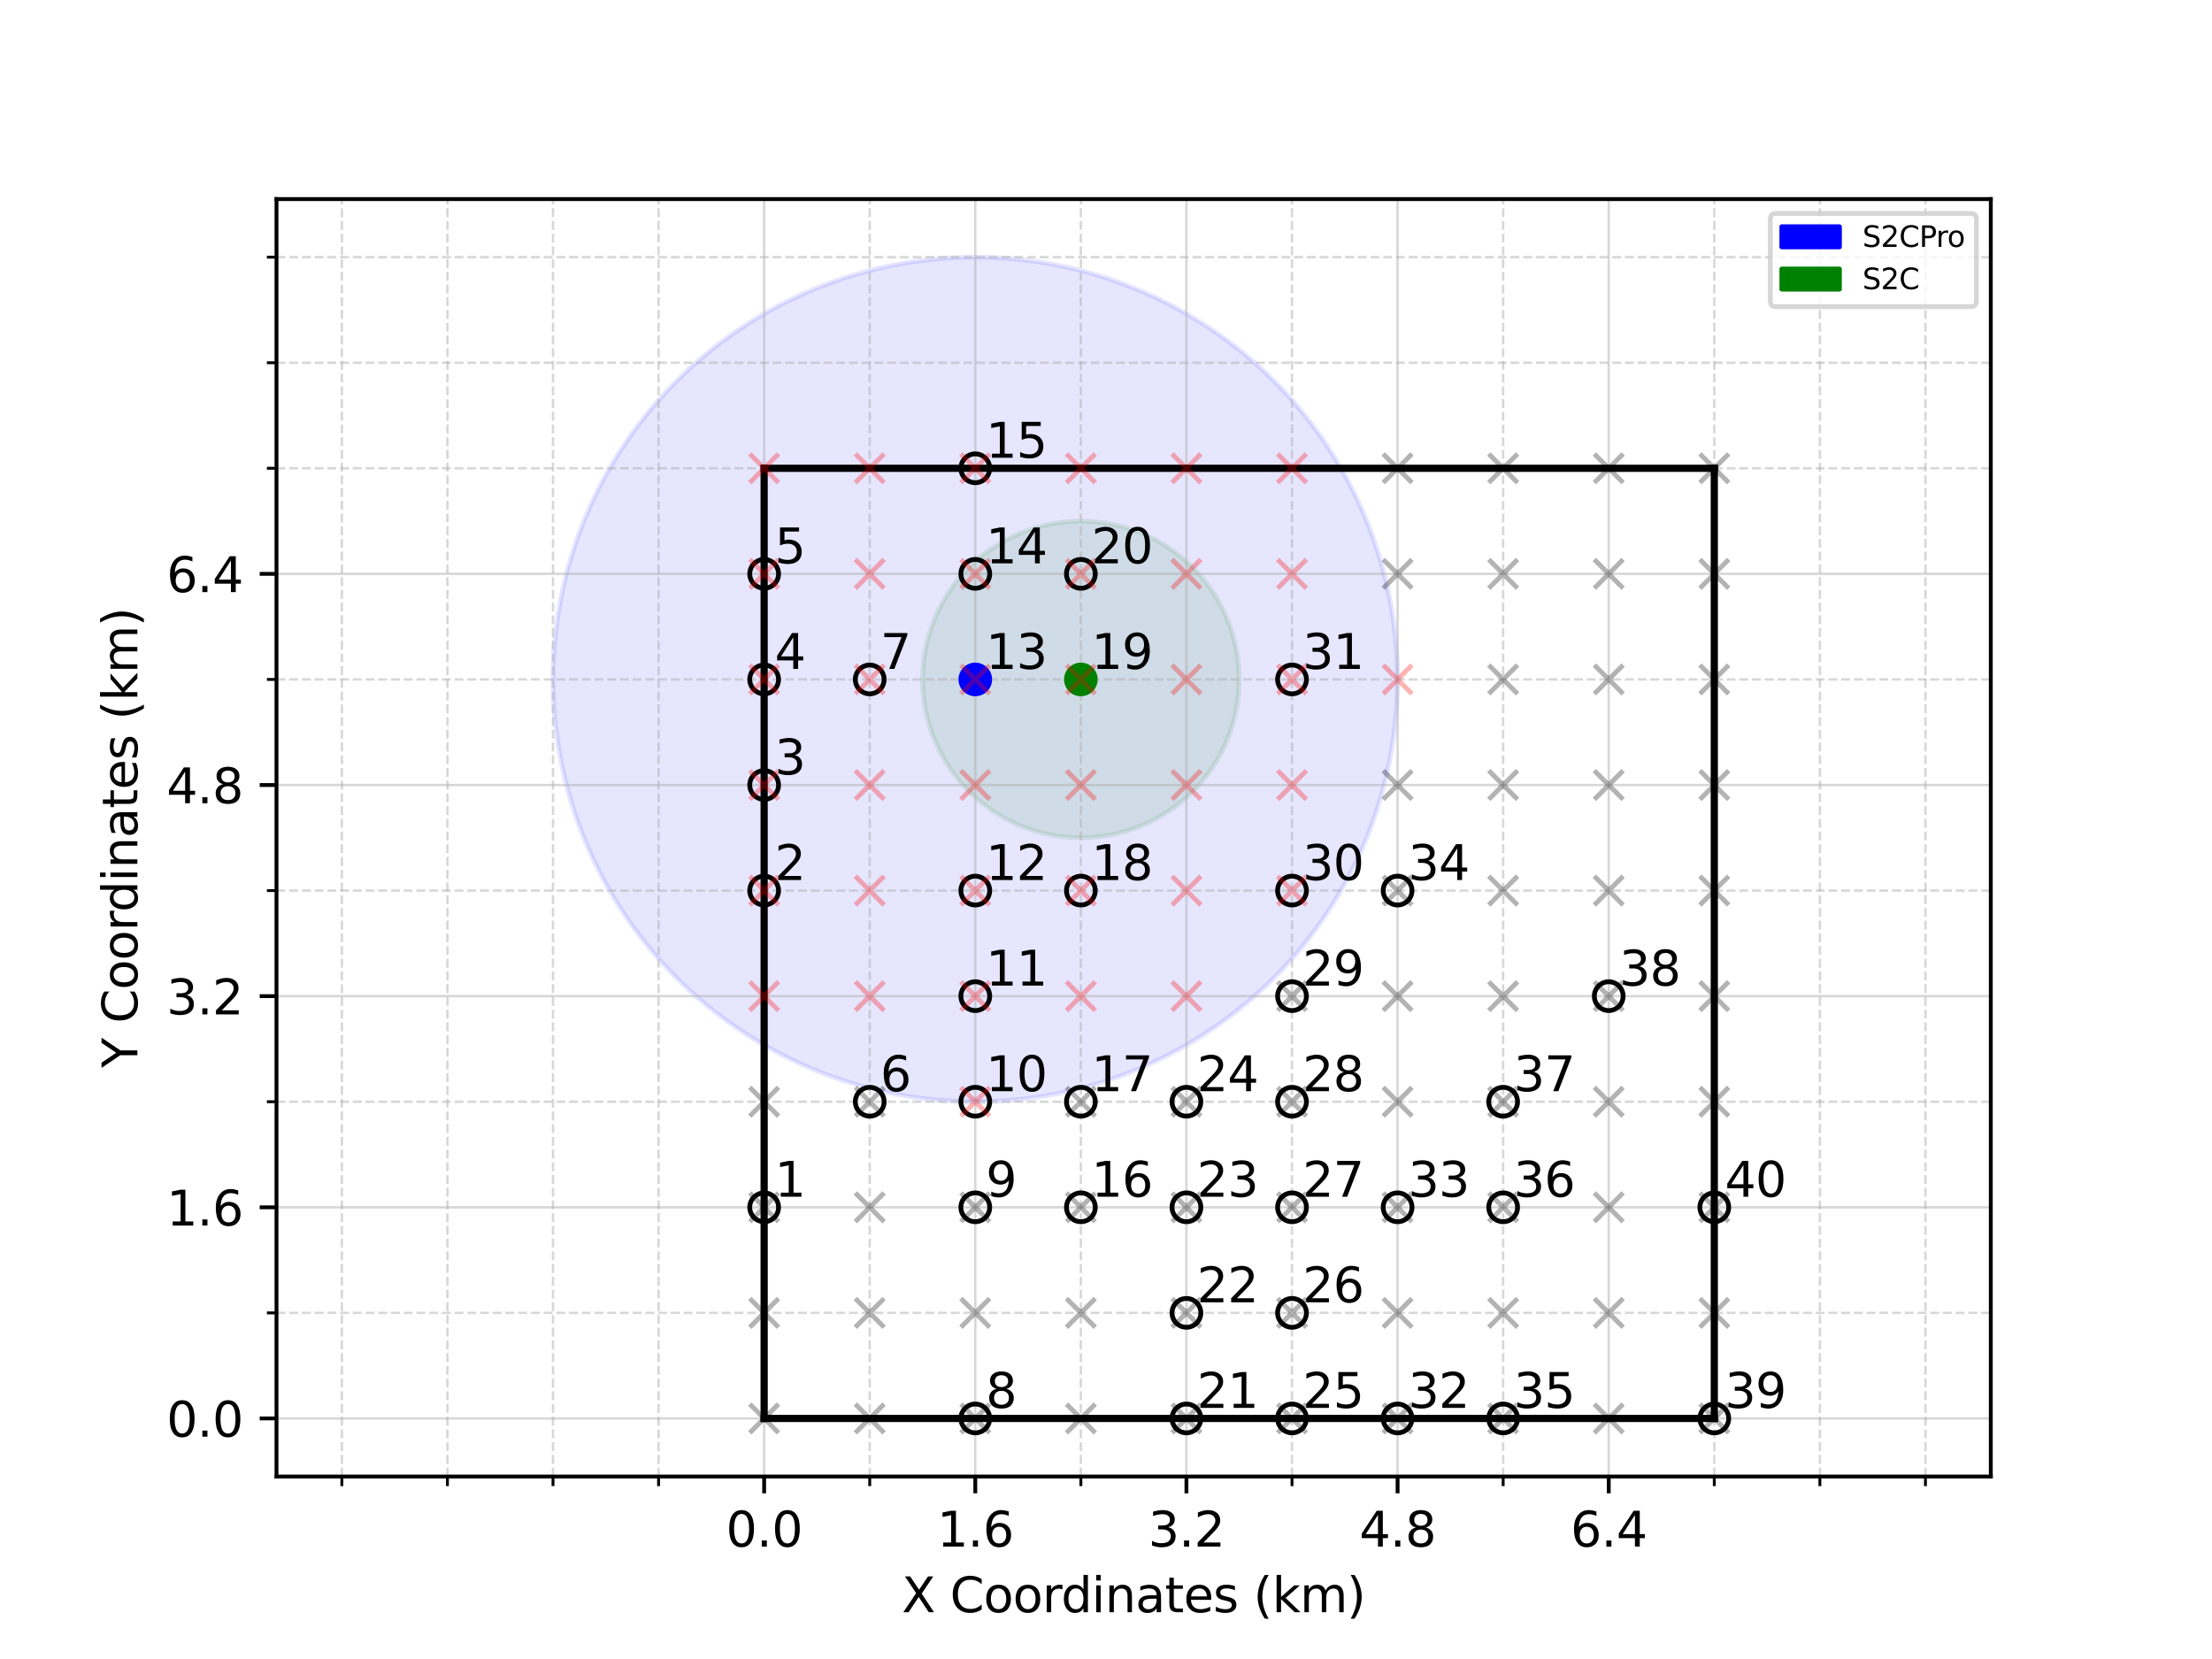 <?xml version="1.0" encoding="utf-8" standalone="no"?>
<!DOCTYPE svg PUBLIC "-//W3C//DTD SVG 1.1//EN"
  "http://www.w3.org/Graphics/SVG/1.1/DTD/svg11.dtd">
<svg xmlns:xlink="http://www.w3.org/1999/xlink" width="460.8pt" height="345.6pt" viewBox="0 0 460.8 345.6" xmlns="http://www.w3.org/2000/svg" version="1.1">
 <defs>
  <style type="text/css">*{stroke-linejoin: round; stroke-linecap: butt}</style>
 </defs>
 <g id="figure_1">
  <g id="patch_1">
   <path d="M 0 345.6 
L 460.8 345.6 
L 460.8 0 
L 0 0 
z
" style="fill: #ffffff"/>
  </g>
  <g id="axes_1">
   <g id="patch_2">
    <path d="M 57.6 307.584 
L 414.72 307.584 
L 414.72 41.472 
L 57.6 41.472 
z
" style="fill: #ffffff"/>
   </g>
   <g id="patch_3">
    <path d="M 203.171 229.51 
C 226.501 229.51 248.879 220.241 265.376 203.744 
C 281.873 187.247 291.142 164.869 291.142 141.539 
C 291.142 118.209 281.873 95.831 265.376 79.334 
C 248.879 62.837 226.501 53.568 203.171 53.568 
C 179.841 53.568 157.463 62.837 140.966 79.334 
C 124.469 95.831 115.2 118.209 115.2 141.539 
C 115.2 164.869 124.469 187.247 140.966 203.744 
C 157.463 220.241 179.841 229.51 203.171 229.51 
z
" clip-path="url(#p250dbb2da4)" style="fill: #0000ff; opacity: 0.1; stroke: #0000ff; stroke-linejoin: miter"/>
   </g>
   <g id="patch_4">
    <path d="M 225.164 174.528 
C 233.912 174.528 242.304 171.052 248.49 164.866 
C 254.677 158.679 258.153 150.288 258.153 141.539 
C 258.153 132.79 254.677 124.398 248.49 118.212 
C 242.304 112.026 233.912 108.55 225.164 108.55 
C 216.415 108.55 208.023 112.026 201.837 118.212 
C 195.65 124.398 192.175 132.79 192.175 141.539 
C 192.175 150.288 195.65 158.679 201.837 164.866 
C 208.023 171.052 216.415 174.528 225.164 174.528 
z
" clip-path="url(#p250dbb2da4)" style="fill: #008000; opacity: 0.1; stroke: #008000; stroke-linejoin: miter"/>
   </g>
   <g id="matplotlib.axis_1">
    <g id="xtick_1">
     <g id="line2d_1">
      <path d="M 159.185 307.584 
L 159.185 41.472 
" clip-path="url(#p250dbb2da4)" style="fill: none; stroke: #b0b0b0; stroke-opacity: 0.5; stroke-width: 0.5; stroke-linecap: square"/>
     </g>
     <g id="line2d_2">
      <defs>
       <path id="m8ff30123f2" d="M 0 0 
L 0 3.5 
" style="stroke: #000000; stroke-width: 0.8"/>
      </defs>
      <g>
       <use xlink:href="#m8ff30123f2" x="159.185" y="307.584" style="stroke: #000000; stroke-width: 0.8"/>
      </g>
     </g>
     <g id="text_1">
      <!-- 0.0 -->
      <g transform="translate(151.234 322.182) scale(0.1 -0.1)">
       <defs>
        <path id="DejaVuSans-30" d="M 2034 4250 
Q 1547 4250 1301 3770 
Q 1056 3291 1056 2328 
Q 1056 1369 1301 889 
Q 1547 409 2034 409 
Q 2525 409 2770 889 
Q 3016 1369 3016 2328 
Q 3016 3291 2770 3770 
Q 2525 4250 2034 4250 
z
M 2034 4750 
Q 2819 4750 3233 4129 
Q 3647 3509 3647 2328 
Q 3647 1150 3233 529 
Q 2819 -91 2034 -91 
Q 1250 -91 836 529 
Q 422 1150 422 2328 
Q 422 3509 836 4129 
Q 1250 4750 2034 4750 
z
" transform="scale(0.016)"/>
        <path id="DejaVuSans-2e" d="M 684 794 
L 1344 794 
L 1344 0 
L 684 0 
L 684 794 
z
" transform="scale(0.016)"/>
       </defs>
       <use xlink:href="#DejaVuSans-30"/>
       <use xlink:href="#DejaVuSans-2e" x="63.623"/>
       <use xlink:href="#DejaVuSans-30" x="95.41"/>
      </g>
     </g>
    </g>
    <g id="xtick_2">
     <g id="line2d_3">
      <path d="M 203.171 307.584 
L 203.171 41.472 
" clip-path="url(#p250dbb2da4)" style="fill: none; stroke: #b0b0b0; stroke-opacity: 0.5; stroke-width: 0.5; stroke-linecap: square"/>
     </g>
     <g id="line2d_4">
      <g>
       <use xlink:href="#m8ff30123f2" x="203.171" y="307.584" style="stroke: #000000; stroke-width: 0.8"/>
      </g>
     </g>
     <g id="text_2">
      <!-- 1.6 -->
      <g transform="translate(195.219 322.182) scale(0.1 -0.1)">
       <defs>
        <path id="DejaVuSans-31" d="M 794 531 
L 1825 531 
L 1825 4091 
L 703 3866 
L 703 4441 
L 1819 4666 
L 2450 4666 
L 2450 531 
L 3481 531 
L 3481 0 
L 794 0 
L 794 531 
z
" transform="scale(0.016)"/>
        <path id="DejaVuSans-36" d="M 2113 2584 
Q 1688 2584 1439 2293 
Q 1191 2003 1191 1497 
Q 1191 994 1439 701 
Q 1688 409 2113 409 
Q 2538 409 2786 701 
Q 3034 994 3034 1497 
Q 3034 2003 2786 2293 
Q 2538 2584 2113 2584 
z
M 3366 4563 
L 3366 3988 
Q 3128 4100 2886 4159 
Q 2644 4219 2406 4219 
Q 1781 4219 1451 3797 
Q 1122 3375 1075 2522 
Q 1259 2794 1537 2939 
Q 1816 3084 2150 3084 
Q 2853 3084 3261 2657 
Q 3669 2231 3669 1497 
Q 3669 778 3244 343 
Q 2819 -91 2113 -91 
Q 1303 -91 875 529 
Q 447 1150 447 2328 
Q 447 3434 972 4092 
Q 1497 4750 2381 4750 
Q 2619 4750 2861 4703 
Q 3103 4656 3366 4563 
z
" transform="scale(0.016)"/>
       </defs>
       <use xlink:href="#DejaVuSans-31"/>
       <use xlink:href="#DejaVuSans-2e" x="63.623"/>
       <use xlink:href="#DejaVuSans-36" x="95.41"/>
      </g>
     </g>
    </g>
    <g id="xtick_3">
     <g id="line2d_5">
      <path d="M 247.156 307.584 
L 247.156 41.472 
" clip-path="url(#p250dbb2da4)" style="fill: none; stroke: #b0b0b0; stroke-opacity: 0.5; stroke-width: 0.5; stroke-linecap: square"/>
     </g>
     <g id="line2d_6">
      <g>
       <use xlink:href="#m8ff30123f2" x="247.156" y="307.584" style="stroke: #000000; stroke-width: 0.8"/>
      </g>
     </g>
     <g id="text_3">
      <!-- 3.2 -->
      <g transform="translate(239.205 322.182) scale(0.1 -0.1)">
       <defs>
        <path id="DejaVuSans-33" d="M 2597 2516 
Q 3050 2419 3304 2112 
Q 3559 1806 3559 1356 
Q 3559 666 3084 287 
Q 2609 -91 1734 -91 
Q 1441 -91 1130 -33 
Q 819 25 488 141 
L 488 750 
Q 750 597 1062 519 
Q 1375 441 1716 441 
Q 2309 441 2620 675 
Q 2931 909 2931 1356 
Q 2931 1769 2642 2001 
Q 2353 2234 1838 2234 
L 1294 2234 
L 1294 2753 
L 1863 2753 
Q 2328 2753 2575 2939 
Q 2822 3125 2822 3475 
Q 2822 3834 2567 4026 
Q 2313 4219 1838 4219 
Q 1578 4219 1281 4162 
Q 984 4106 628 3988 
L 628 4550 
Q 988 4650 1302 4700 
Q 1616 4750 1894 4750 
Q 2613 4750 3031 4423 
Q 3450 4097 3450 3541 
Q 3450 3153 3228 2886 
Q 3006 2619 2597 2516 
z
" transform="scale(0.016)"/>
        <path id="DejaVuSans-32" d="M 1228 531 
L 3431 531 
L 3431 0 
L 469 0 
L 469 531 
Q 828 903 1448 1529 
Q 2069 2156 2228 2338 
Q 2531 2678 2651 2914 
Q 2772 3150 2772 3378 
Q 2772 3750 2511 3984 
Q 2250 4219 1831 4219 
Q 1534 4219 1204 4116 
Q 875 4013 500 3803 
L 500 4441 
Q 881 4594 1212 4672 
Q 1544 4750 1819 4750 
Q 2544 4750 2975 4387 
Q 3406 4025 3406 3419 
Q 3406 3131 3298 2873 
Q 3191 2616 2906 2266 
Q 2828 2175 2409 1742 
Q 1991 1309 1228 531 
z
" transform="scale(0.016)"/>
       </defs>
       <use xlink:href="#DejaVuSans-33"/>
       <use xlink:href="#DejaVuSans-2e" x="63.623"/>
       <use xlink:href="#DejaVuSans-32" x="95.41"/>
      </g>
     </g>
    </g>
    <g id="xtick_4">
     <g id="line2d_7">
      <path d="M 291.142 307.584 
L 291.142 41.472 
" clip-path="url(#p250dbb2da4)" style="fill: none; stroke: #b0b0b0; stroke-opacity: 0.5; stroke-width: 0.5; stroke-linecap: square"/>
     </g>
     <g id="line2d_8">
      <g>
       <use xlink:href="#m8ff30123f2" x="291.142" y="307.584" style="stroke: #000000; stroke-width: 0.8"/>
      </g>
     </g>
     <g id="text_4">
      <!-- 4.8 -->
      <g transform="translate(283.19 322.182) scale(0.1 -0.1)">
       <defs>
        <path id="DejaVuSans-34" d="M 2419 4116 
L 825 1625 
L 2419 1625 
L 2419 4116 
z
M 2253 4666 
L 3047 4666 
L 3047 1625 
L 3713 1625 
L 3713 1100 
L 3047 1100 
L 3047 0 
L 2419 0 
L 2419 1100 
L 313 1100 
L 313 1709 
L 2253 4666 
z
" transform="scale(0.016)"/>
        <path id="DejaVuSans-38" d="M 2034 2216 
Q 1584 2216 1326 1975 
Q 1069 1734 1069 1313 
Q 1069 891 1326 650 
Q 1584 409 2034 409 
Q 2484 409 2743 651 
Q 3003 894 3003 1313 
Q 3003 1734 2745 1975 
Q 2488 2216 2034 2216 
z
M 1403 2484 
Q 997 2584 770 2862 
Q 544 3141 544 3541 
Q 544 4100 942 4425 
Q 1341 4750 2034 4750 
Q 2731 4750 3128 4425 
Q 3525 4100 3525 3541 
Q 3525 3141 3298 2862 
Q 3072 2584 2669 2484 
Q 3125 2378 3379 2068 
Q 3634 1759 3634 1313 
Q 3634 634 3220 271 
Q 2806 -91 2034 -91 
Q 1263 -91 848 271 
Q 434 634 434 1313 
Q 434 1759 690 2068 
Q 947 2378 1403 2484 
z
M 1172 3481 
Q 1172 3119 1398 2916 
Q 1625 2713 2034 2713 
Q 2441 2713 2670 2916 
Q 2900 3119 2900 3481 
Q 2900 3844 2670 4047 
Q 2441 4250 2034 4250 
Q 1625 4250 1398 4047 
Q 1172 3844 1172 3481 
z
" transform="scale(0.016)"/>
       </defs>
       <use xlink:href="#DejaVuSans-34"/>
       <use xlink:href="#DejaVuSans-2e" x="63.623"/>
       <use xlink:href="#DejaVuSans-38" x="95.41"/>
      </g>
     </g>
    </g>
    <g id="xtick_5">
     <g id="line2d_9">
      <path d="M 335.127 307.584 
L 335.127 41.472 
" clip-path="url(#p250dbb2da4)" style="fill: none; stroke: #b0b0b0; stroke-opacity: 0.5; stroke-width: 0.5; stroke-linecap: square"/>
     </g>
     <g id="line2d_10">
      <g>
       <use xlink:href="#m8ff30123f2" x="335.127" y="307.584" style="stroke: #000000; stroke-width: 0.8"/>
      </g>
     </g>
     <g id="text_5">
      <!-- 6.4 -->
      <g transform="translate(327.176 322.182) scale(0.1 -0.1)">
       <use xlink:href="#DejaVuSans-36"/>
       <use xlink:href="#DejaVuSans-2e" x="63.623"/>
       <use xlink:href="#DejaVuSans-34" x="95.41"/>
      </g>
     </g>
    </g>
    <g id="xtick_6">
     <g id="line2d_11">
      <path d="M 71.215 307.584 
L 71.215 41.472 
" clip-path="url(#p250dbb2da4)" style="fill: none; stroke-dasharray: 1.85,0.8; stroke-dashoffset: 0; stroke: #b0b0b0; stroke-opacity: 0.5; stroke-width: 0.5"/>
     </g>
     <g id="line2d_12">
      <defs>
       <path id="mfaa81a7b1a" d="M 0 0 
L 0 2 
" style="stroke: #000000; stroke-width: 0.6"/>
      </defs>
      <g>
       <use xlink:href="#mfaa81a7b1a" x="71.215" y="307.584" style="stroke: #000000; stroke-width: 0.6"/>
      </g>
     </g>
    </g>
    <g id="xtick_7">
     <g id="line2d_13">
      <path d="M 93.207 307.584 
L 93.207 41.472 
" clip-path="url(#p250dbb2da4)" style="fill: none; stroke-dasharray: 1.85,0.8; stroke-dashoffset: 0; stroke: #b0b0b0; stroke-opacity: 0.5; stroke-width: 0.5"/>
     </g>
     <g id="line2d_14">
      <g>
       <use xlink:href="#mfaa81a7b1a" x="93.207" y="307.584" style="stroke: #000000; stroke-width: 0.6"/>
      </g>
     </g>
    </g>
    <g id="xtick_8">
     <g id="line2d_15">
      <path d="M 115.2 307.584 
L 115.2 41.472 
" clip-path="url(#p250dbb2da4)" style="fill: none; stroke-dasharray: 1.85,0.8; stroke-dashoffset: 0; stroke: #b0b0b0; stroke-opacity: 0.5; stroke-width: 0.5"/>
     </g>
     <g id="line2d_16">
      <g>
       <use xlink:href="#mfaa81a7b1a" x="115.2" y="307.584" style="stroke: #000000; stroke-width: 0.6"/>
      </g>
     </g>
    </g>
    <g id="xtick_9">
     <g id="line2d_17">
      <path d="M 137.193 307.584 
L 137.193 41.472 
" clip-path="url(#p250dbb2da4)" style="fill: none; stroke-dasharray: 1.85,0.8; stroke-dashoffset: 0; stroke: #b0b0b0; stroke-opacity: 0.5; stroke-width: 0.5"/>
     </g>
     <g id="line2d_18">
      <g>
       <use xlink:href="#mfaa81a7b1a" x="137.193" y="307.584" style="stroke: #000000; stroke-width: 0.6"/>
      </g>
     </g>
    </g>
    <g id="xtick_10">
     <g id="line2d_19">
      <path d="M 181.178 307.584 
L 181.178 41.472 
" clip-path="url(#p250dbb2da4)" style="fill: none; stroke-dasharray: 1.85,0.8; stroke-dashoffset: 0; stroke: #b0b0b0; stroke-opacity: 0.5; stroke-width: 0.5"/>
     </g>
     <g id="line2d_20">
      <g>
       <use xlink:href="#mfaa81a7b1a" x="181.178" y="307.584" style="stroke: #000000; stroke-width: 0.6"/>
      </g>
     </g>
    </g>
    <g id="xtick_11">
     <g id="line2d_21">
      <path d="M 225.164 307.584 
L 225.164 41.472 
" clip-path="url(#p250dbb2da4)" style="fill: none; stroke-dasharray: 1.85,0.8; stroke-dashoffset: 0; stroke: #b0b0b0; stroke-opacity: 0.5; stroke-width: 0.5"/>
     </g>
     <g id="line2d_22">
      <g>
       <use xlink:href="#mfaa81a7b1a" x="225.164" y="307.584" style="stroke: #000000; stroke-width: 0.6"/>
      </g>
     </g>
    </g>
    <g id="xtick_12">
     <g id="line2d_23">
      <path d="M 269.149 307.584 
L 269.149 41.472 
" clip-path="url(#p250dbb2da4)" style="fill: none; stroke-dasharray: 1.85,0.8; stroke-dashoffset: 0; stroke: #b0b0b0; stroke-opacity: 0.5; stroke-width: 0.5"/>
     </g>
     <g id="line2d_24">
      <g>
       <use xlink:href="#mfaa81a7b1a" x="269.149" y="307.584" style="stroke: #000000; stroke-width: 0.6"/>
      </g>
     </g>
    </g>
    <g id="xtick_13">
     <g id="line2d_25">
      <path d="M 313.135 307.584 
L 313.135 41.472 
" clip-path="url(#p250dbb2da4)" style="fill: none; stroke-dasharray: 1.85,0.8; stroke-dashoffset: 0; stroke: #b0b0b0; stroke-opacity: 0.5; stroke-width: 0.5"/>
     </g>
     <g id="line2d_26">
      <g>
       <use xlink:href="#mfaa81a7b1a" x="313.135" y="307.584" style="stroke: #000000; stroke-width: 0.6"/>
      </g>
     </g>
    </g>
    <g id="xtick_14">
     <g id="line2d_27">
      <path d="M 357.12 307.584 
L 357.12 41.472 
" clip-path="url(#p250dbb2da4)" style="fill: none; stroke-dasharray: 1.85,0.8; stroke-dashoffset: 0; stroke: #b0b0b0; stroke-opacity: 0.5; stroke-width: 0.5"/>
     </g>
     <g id="line2d_28">
      <g>
       <use xlink:href="#mfaa81a7b1a" x="357.12" y="307.584" style="stroke: #000000; stroke-width: 0.6"/>
      </g>
     </g>
    </g>
    <g id="xtick_15">
     <g id="line2d_29">
      <path d="M 379.113 307.584 
L 379.113 41.472 
" clip-path="url(#p250dbb2da4)" style="fill: none; stroke-dasharray: 1.85,0.8; stroke-dashoffset: 0; stroke: #b0b0b0; stroke-opacity: 0.5; stroke-width: 0.5"/>
     </g>
     <g id="line2d_30">
      <g>
       <use xlink:href="#mfaa81a7b1a" x="379.113" y="307.584" style="stroke: #000000; stroke-width: 0.6"/>
      </g>
     </g>
    </g>
    <g id="xtick_16">
     <g id="line2d_31">
      <path d="M 401.105 307.584 
L 401.105 41.472 
" clip-path="url(#p250dbb2da4)" style="fill: none; stroke-dasharray: 1.85,0.8; stroke-dashoffset: 0; stroke: #b0b0b0; stroke-opacity: 0.5; stroke-width: 0.5"/>
     </g>
     <g id="line2d_32">
      <g>
       <use xlink:href="#mfaa81a7b1a" x="401.105" y="307.584" style="stroke: #000000; stroke-width: 0.6"/>
      </g>
     </g>
    </g>
    <g id="text_6">
     <!-- X Coordinates (km) -->
     <g transform="translate(187.874 335.861) scale(0.1 -0.1)">
      <defs>
       <path id="DejaVuSans-58" d="M 403 4666 
L 1081 4666 
L 2241 2931 
L 3406 4666 
L 4084 4666 
L 2584 2425 
L 4184 0 
L 3506 0 
L 2194 1984 
L 872 0 
L 191 0 
L 1856 2491 
L 403 4666 
z
" transform="scale(0.016)"/>
       <path id="DejaVuSans-20" transform="scale(0.016)"/>
       <path id="DejaVuSans-43" d="M 4122 4306 
L 4122 3641 
Q 3803 3938 3442 4084 
Q 3081 4231 2675 4231 
Q 1875 4231 1450 3742 
Q 1025 3253 1025 2328 
Q 1025 1406 1450 917 
Q 1875 428 2675 428 
Q 3081 428 3442 575 
Q 3803 722 4122 1019 
L 4122 359 
Q 3791 134 3420 21 
Q 3050 -91 2638 -91 
Q 1578 -91 968 557 
Q 359 1206 359 2328 
Q 359 3453 968 4101 
Q 1578 4750 2638 4750 
Q 3056 4750 3426 4639 
Q 3797 4528 4122 4306 
z
" transform="scale(0.016)"/>
       <path id="DejaVuSans-6f" d="M 1959 3097 
Q 1497 3097 1228 2736 
Q 959 2375 959 1747 
Q 959 1119 1226 758 
Q 1494 397 1959 397 
Q 2419 397 2687 759 
Q 2956 1122 2956 1747 
Q 2956 2369 2687 2733 
Q 2419 3097 1959 3097 
z
M 1959 3584 
Q 2709 3584 3137 3096 
Q 3566 2609 3566 1747 
Q 3566 888 3137 398 
Q 2709 -91 1959 -91 
Q 1206 -91 779 398 
Q 353 888 353 1747 
Q 353 2609 779 3096 
Q 1206 3584 1959 3584 
z
" transform="scale(0.016)"/>
       <path id="DejaVuSans-72" d="M 2631 2963 
Q 2534 3019 2420 3045 
Q 2306 3072 2169 3072 
Q 1681 3072 1420 2755 
Q 1159 2438 1159 1844 
L 1159 0 
L 581 0 
L 581 3500 
L 1159 3500 
L 1159 2956 
Q 1341 3275 1631 3429 
Q 1922 3584 2338 3584 
Q 2397 3584 2469 3576 
Q 2541 3569 2628 3553 
L 2631 2963 
z
" transform="scale(0.016)"/>
       <path id="DejaVuSans-64" d="M 2906 2969 
L 2906 4863 
L 3481 4863 
L 3481 0 
L 2906 0 
L 2906 525 
Q 2725 213 2448 61 
Q 2172 -91 1784 -91 
Q 1150 -91 751 415 
Q 353 922 353 1747 
Q 353 2572 751 3078 
Q 1150 3584 1784 3584 
Q 2172 3584 2448 3432 
Q 2725 3281 2906 2969 
z
M 947 1747 
Q 947 1113 1208 752 
Q 1469 391 1925 391 
Q 2381 391 2643 752 
Q 2906 1113 2906 1747 
Q 2906 2381 2643 2742 
Q 2381 3103 1925 3103 
Q 1469 3103 1208 2742 
Q 947 2381 947 1747 
z
" transform="scale(0.016)"/>
       <path id="DejaVuSans-69" d="M 603 3500 
L 1178 3500 
L 1178 0 
L 603 0 
L 603 3500 
z
M 603 4863 
L 1178 4863 
L 1178 4134 
L 603 4134 
L 603 4863 
z
" transform="scale(0.016)"/>
       <path id="DejaVuSans-6e" d="M 3513 2113 
L 3513 0 
L 2938 0 
L 2938 2094 
Q 2938 2591 2744 2837 
Q 2550 3084 2163 3084 
Q 1697 3084 1428 2787 
Q 1159 2491 1159 1978 
L 1159 0 
L 581 0 
L 581 3500 
L 1159 3500 
L 1159 2956 
Q 1366 3272 1645 3428 
Q 1925 3584 2291 3584 
Q 2894 3584 3203 3211 
Q 3513 2838 3513 2113 
z
" transform="scale(0.016)"/>
       <path id="DejaVuSans-61" d="M 2194 1759 
Q 1497 1759 1228 1600 
Q 959 1441 959 1056 
Q 959 750 1161 570 
Q 1363 391 1709 391 
Q 2188 391 2477 730 
Q 2766 1069 2766 1631 
L 2766 1759 
L 2194 1759 
z
M 3341 1997 
L 3341 0 
L 2766 0 
L 2766 531 
Q 2569 213 2275 61 
Q 1981 -91 1556 -91 
Q 1019 -91 701 211 
Q 384 513 384 1019 
Q 384 1609 779 1909 
Q 1175 2209 1959 2209 
L 2766 2209 
L 2766 2266 
Q 2766 2663 2505 2880 
Q 2244 3097 1772 3097 
Q 1472 3097 1187 3025 
Q 903 2953 641 2809 
L 641 3341 
Q 956 3463 1253 3523 
Q 1550 3584 1831 3584 
Q 2591 3584 2966 3190 
Q 3341 2797 3341 1997 
z
" transform="scale(0.016)"/>
       <path id="DejaVuSans-74" d="M 1172 4494 
L 1172 3500 
L 2356 3500 
L 2356 3053 
L 1172 3053 
L 1172 1153 
Q 1172 725 1289 603 
Q 1406 481 1766 481 
L 2356 481 
L 2356 0 
L 1766 0 
Q 1100 0 847 248 
Q 594 497 594 1153 
L 594 3053 
L 172 3053 
L 172 3500 
L 594 3500 
L 594 4494 
L 1172 4494 
z
" transform="scale(0.016)"/>
       <path id="DejaVuSans-65" d="M 3597 1894 
L 3597 1613 
L 953 1613 
Q 991 1019 1311 708 
Q 1631 397 2203 397 
Q 2534 397 2845 478 
Q 3156 559 3463 722 
L 3463 178 
Q 3153 47 2828 -22 
Q 2503 -91 2169 -91 
Q 1331 -91 842 396 
Q 353 884 353 1716 
Q 353 2575 817 3079 
Q 1281 3584 2069 3584 
Q 2775 3584 3186 3129 
Q 3597 2675 3597 1894 
z
M 3022 2063 
Q 3016 2534 2758 2815 
Q 2500 3097 2075 3097 
Q 1594 3097 1305 2825 
Q 1016 2553 972 2059 
L 3022 2063 
z
" transform="scale(0.016)"/>
       <path id="DejaVuSans-73" d="M 2834 3397 
L 2834 2853 
Q 2591 2978 2328 3040 
Q 2066 3103 1784 3103 
Q 1356 3103 1142 2972 
Q 928 2841 928 2578 
Q 928 2378 1081 2264 
Q 1234 2150 1697 2047 
L 1894 2003 
Q 2506 1872 2764 1633 
Q 3022 1394 3022 966 
Q 3022 478 2636 193 
Q 2250 -91 1575 -91 
Q 1294 -91 989 -36 
Q 684 19 347 128 
L 347 722 
Q 666 556 975 473 
Q 1284 391 1588 391 
Q 1994 391 2212 530 
Q 2431 669 2431 922 
Q 2431 1156 2273 1281 
Q 2116 1406 1581 1522 
L 1381 1569 
Q 847 1681 609 1914 
Q 372 2147 372 2553 
Q 372 3047 722 3315 
Q 1072 3584 1716 3584 
Q 2034 3584 2315 3537 
Q 2597 3491 2834 3397 
z
" transform="scale(0.016)"/>
       <path id="DejaVuSans-28" d="M 1984 4856 
Q 1566 4138 1362 3434 
Q 1159 2731 1159 2009 
Q 1159 1288 1364 580 
Q 1569 -128 1984 -844 
L 1484 -844 
Q 1016 -109 783 600 
Q 550 1309 550 2009 
Q 550 2706 781 3412 
Q 1013 4119 1484 4856 
L 1984 4856 
z
" transform="scale(0.016)"/>
       <path id="DejaVuSans-6b" d="M 581 4863 
L 1159 4863 
L 1159 1991 
L 2875 3500 
L 3609 3500 
L 1753 1863 
L 3688 0 
L 2938 0 
L 1159 1709 
L 1159 0 
L 581 0 
L 581 4863 
z
" transform="scale(0.016)"/>
       <path id="DejaVuSans-6d" d="M 3328 2828 
Q 3544 3216 3844 3400 
Q 4144 3584 4550 3584 
Q 5097 3584 5394 3201 
Q 5691 2819 5691 2113 
L 5691 0 
L 5113 0 
L 5113 2094 
Q 5113 2597 4934 2840 
Q 4756 3084 4391 3084 
Q 3944 3084 3684 2787 
Q 3425 2491 3425 1978 
L 3425 0 
L 2847 0 
L 2847 2094 
Q 2847 2600 2669 2842 
Q 2491 3084 2119 3084 
Q 1678 3084 1418 2786 
Q 1159 2488 1159 1978 
L 1159 0 
L 581 0 
L 581 3500 
L 1159 3500 
L 1159 2956 
Q 1356 3278 1631 3431 
Q 1906 3584 2284 3584 
Q 2666 3584 2933 3390 
Q 3200 3197 3328 2828 
z
" transform="scale(0.016)"/>
       <path id="DejaVuSans-29" d="M 513 4856 
L 1013 4856 
Q 1481 4119 1714 3412 
Q 1947 2706 1947 2009 
Q 1947 1309 1714 600 
Q 1481 -109 1013 -844 
L 513 -844 
Q 928 -128 1133 580 
Q 1338 1288 1338 2009 
Q 1338 2731 1133 3434 
Q 928 4138 513 4856 
z
" transform="scale(0.016)"/>
      </defs>
      <use xlink:href="#DejaVuSans-58"/>
      <use xlink:href="#DejaVuSans-20" x="68.506"/>
      <use xlink:href="#DejaVuSans-43" x="100.293"/>
      <use xlink:href="#DejaVuSans-6f" x="170.117"/>
      <use xlink:href="#DejaVuSans-6f" x="231.299"/>
      <use xlink:href="#DejaVuSans-72" x="292.48"/>
      <use xlink:href="#DejaVuSans-64" x="331.844"/>
      <use xlink:href="#DejaVuSans-69" x="395.32"/>
      <use xlink:href="#DejaVuSans-6e" x="423.104"/>
      <use xlink:href="#DejaVuSans-61" x="486.482"/>
      <use xlink:href="#DejaVuSans-74" x="547.762"/>
      <use xlink:href="#DejaVuSans-65" x="586.971"/>
      <use xlink:href="#DejaVuSans-73" x="648.494"/>
      <use xlink:href="#DejaVuSans-20" x="700.594"/>
      <use xlink:href="#DejaVuSans-28" x="732.381"/>
      <use xlink:href="#DejaVuSans-6b" x="771.395"/>
      <use xlink:href="#DejaVuSans-6d" x="829.305"/>
      <use xlink:href="#DejaVuSans-29" x="926.717"/>
     </g>
    </g>
   </g>
   <g id="matplotlib.axis_2">
    <g id="ytick_1">
     <g id="line2d_33">
      <path d="M 57.6 295.488 
L 414.72 295.488 
" clip-path="url(#p250dbb2da4)" style="fill: none; stroke: #b0b0b0; stroke-opacity: 0.5; stroke-width: 0.5; stroke-linecap: square"/>
     </g>
     <g id="line2d_34">
      <defs>
       <path id="m9574f3f089" d="M 0 0 
L -3.5 0 
" style="stroke: #000000; stroke-width: 0.8"/>
      </defs>
      <g>
       <use xlink:href="#m9574f3f089" x="57.6" y="295.488" style="stroke: #000000; stroke-width: 0.8"/>
      </g>
     </g>
     <g id="text_7">
      <!-- 0.0 -->
      <g transform="translate(34.697 299.287) scale(0.1 -0.1)">
       <use xlink:href="#DejaVuSans-30"/>
       <use xlink:href="#DejaVuSans-2e" x="63.623"/>
       <use xlink:href="#DejaVuSans-30" x="95.41"/>
      </g>
     </g>
    </g>
    <g id="ytick_2">
     <g id="line2d_35">
      <path d="M 57.6 251.503 
L 414.72 251.503 
" clip-path="url(#p250dbb2da4)" style="fill: none; stroke: #b0b0b0; stroke-opacity: 0.5; stroke-width: 0.5; stroke-linecap: square"/>
     </g>
     <g id="line2d_36">
      <g>
       <use xlink:href="#m9574f3f089" x="57.6" y="251.503" style="stroke: #000000; stroke-width: 0.8"/>
      </g>
     </g>
     <g id="text_8">
      <!-- 1.6 -->
      <g transform="translate(34.697 255.302) scale(0.1 -0.1)">
       <use xlink:href="#DejaVuSans-31"/>
       <use xlink:href="#DejaVuSans-2e" x="63.623"/>
       <use xlink:href="#DejaVuSans-36" x="95.41"/>
      </g>
     </g>
    </g>
    <g id="ytick_3">
     <g id="line2d_37">
      <path d="M 57.6 207.517 
L 414.72 207.517 
" clip-path="url(#p250dbb2da4)" style="fill: none; stroke: #b0b0b0; stroke-opacity: 0.5; stroke-width: 0.5; stroke-linecap: square"/>
     </g>
     <g id="line2d_38">
      <g>
       <use xlink:href="#m9574f3f089" x="57.6" y="207.517" style="stroke: #000000; stroke-width: 0.8"/>
      </g>
     </g>
     <g id="text_9">
      <!-- 3.2 -->
      <g transform="translate(34.697 211.316) scale(0.1 -0.1)">
       <use xlink:href="#DejaVuSans-33"/>
       <use xlink:href="#DejaVuSans-2e" x="63.623"/>
       <use xlink:href="#DejaVuSans-32" x="95.41"/>
      </g>
     </g>
    </g>
    <g id="ytick_4">
     <g id="line2d_39">
      <path d="M 57.6 163.532 
L 414.72 163.532 
" clip-path="url(#p250dbb2da4)" style="fill: none; stroke: #b0b0b0; stroke-opacity: 0.5; stroke-width: 0.5; stroke-linecap: square"/>
     </g>
     <g id="line2d_40">
      <g>
       <use xlink:href="#m9574f3f089" x="57.6" y="163.532" style="stroke: #000000; stroke-width: 0.8"/>
      </g>
     </g>
     <g id="text_10">
      <!-- 4.8 -->
      <g transform="translate(34.697 167.331) scale(0.1 -0.1)">
       <use xlink:href="#DejaVuSans-34"/>
       <use xlink:href="#DejaVuSans-2e" x="63.623"/>
       <use xlink:href="#DejaVuSans-38" x="95.41"/>
      </g>
     </g>
    </g>
    <g id="ytick_5">
     <g id="line2d_41">
      <path d="M 57.6 119.546 
L 414.72 119.546 
" clip-path="url(#p250dbb2da4)" style="fill: none; stroke: #b0b0b0; stroke-opacity: 0.5; stroke-width: 0.5; stroke-linecap: square"/>
     </g>
     <g id="line2d_42">
      <g>
       <use xlink:href="#m9574f3f089" x="57.6" y="119.546" style="stroke: #000000; stroke-width: 0.8"/>
      </g>
     </g>
     <g id="text_11">
      <!-- 6.4 -->
      <g transform="translate(34.697 123.345) scale(0.1 -0.1)">
       <use xlink:href="#DejaVuSans-36"/>
       <use xlink:href="#DejaVuSans-2e" x="63.623"/>
       <use xlink:href="#DejaVuSans-34" x="95.41"/>
      </g>
     </g>
    </g>
    <g id="ytick_6">
     <g id="line2d_43">
      <path d="M 57.6 273.495 
L 414.72 273.495 
" clip-path="url(#p250dbb2da4)" style="fill: none; stroke-dasharray: 1.85,0.8; stroke-dashoffset: 0; stroke: #b0b0b0; stroke-opacity: 0.5; stroke-width: 0.5"/>
     </g>
     <g id="line2d_44">
      <defs>
       <path id="m1f80964306" d="M 0 0 
L -2 0 
" style="stroke: #000000; stroke-width: 0.6"/>
      </defs>
      <g>
       <use xlink:href="#m1f80964306" x="57.6" y="273.495" style="stroke: #000000; stroke-width: 0.6"/>
      </g>
     </g>
    </g>
    <g id="ytick_7">
     <g id="line2d_45">
      <path d="M 57.6 229.51 
L 414.72 229.51 
" clip-path="url(#p250dbb2da4)" style="fill: none; stroke-dasharray: 1.85,0.8; stroke-dashoffset: 0; stroke: #b0b0b0; stroke-opacity: 0.5; stroke-width: 0.5"/>
     </g>
     <g id="line2d_46">
      <g>
       <use xlink:href="#m1f80964306" x="57.6" y="229.51" style="stroke: #000000; stroke-width: 0.6"/>
      </g>
     </g>
    </g>
    <g id="ytick_8">
     <g id="line2d_47">
      <path d="M 57.6 185.524 
L 414.72 185.524 
" clip-path="url(#p250dbb2da4)" style="fill: none; stroke-dasharray: 1.85,0.8; stroke-dashoffset: 0; stroke: #b0b0b0; stroke-opacity: 0.5; stroke-width: 0.5"/>
     </g>
     <g id="line2d_48">
      <g>
       <use xlink:href="#m1f80964306" x="57.6" y="185.524" style="stroke: #000000; stroke-width: 0.6"/>
      </g>
     </g>
    </g>
    <g id="ytick_9">
     <g id="line2d_49">
      <path d="M 57.6 141.539 
L 414.72 141.539 
" clip-path="url(#p250dbb2da4)" style="fill: none; stroke-dasharray: 1.85,0.8; stroke-dashoffset: 0; stroke: #b0b0b0; stroke-opacity: 0.5; stroke-width: 0.5"/>
     </g>
     <g id="line2d_50">
      <g>
       <use xlink:href="#m1f80964306" x="57.6" y="141.539" style="stroke: #000000; stroke-width: 0.6"/>
      </g>
     </g>
    </g>
    <g id="ytick_10">
     <g id="line2d_51">
      <path d="M 57.6 97.553 
L 414.72 97.553 
" clip-path="url(#p250dbb2da4)" style="fill: none; stroke-dasharray: 1.85,0.8; stroke-dashoffset: 0; stroke: #b0b0b0; stroke-opacity: 0.5; stroke-width: 0.5"/>
     </g>
     <g id="line2d_52">
      <g>
       <use xlink:href="#m1f80964306" x="57.6" y="97.553" style="stroke: #000000; stroke-width: 0.6"/>
      </g>
     </g>
    </g>
    <g id="ytick_11">
     <g id="line2d_53">
      <path d="M 57.6 75.561 
L 414.72 75.561 
" clip-path="url(#p250dbb2da4)" style="fill: none; stroke-dasharray: 1.85,0.8; stroke-dashoffset: 0; stroke: #b0b0b0; stroke-opacity: 0.5; stroke-width: 0.5"/>
     </g>
     <g id="line2d_54">
      <g>
       <use xlink:href="#m1f80964306" x="57.6" y="75.561" style="stroke: #000000; stroke-width: 0.6"/>
      </g>
     </g>
    </g>
    <g id="ytick_12">
     <g id="line2d_55">
      <path d="M 57.6 53.568 
L 414.72 53.568 
" clip-path="url(#p250dbb2da4)" style="fill: none; stroke-dasharray: 1.85,0.8; stroke-dashoffset: 0; stroke: #b0b0b0; stroke-opacity: 0.5; stroke-width: 0.5"/>
     </g>
     <g id="line2d_56">
      <g>
       <use xlink:href="#m1f80964306" x="57.6" y="53.568" style="stroke: #000000; stroke-width: 0.6"/>
      </g>
     </g>
    </g>
    <g id="text_12">
     <!-- Y Coordinates (km) -->
     <g transform="translate(28.617 222.443) rotate(-90) scale(0.1 -0.1)">
      <defs>
       <path id="DejaVuSans-59" d="M -13 4666 
L 666 4666 
L 1959 2747 
L 3244 4666 
L 3922 4666 
L 2272 2222 
L 2272 0 
L 1638 0 
L 1638 2222 
L -13 4666 
z
" transform="scale(0.016)"/>
      </defs>
      <use xlink:href="#DejaVuSans-59"/>
      <use xlink:href="#DejaVuSans-20" x="61.084"/>
      <use xlink:href="#DejaVuSans-43" x="92.871"/>
      <use xlink:href="#DejaVuSans-6f" x="162.695"/>
      <use xlink:href="#DejaVuSans-6f" x="223.877"/>
      <use xlink:href="#DejaVuSans-72" x="285.059"/>
      <use xlink:href="#DejaVuSans-64" x="324.422"/>
      <use xlink:href="#DejaVuSans-69" x="387.898"/>
      <use xlink:href="#DejaVuSans-6e" x="415.682"/>
      <use xlink:href="#DejaVuSans-61" x="479.061"/>
      <use xlink:href="#DejaVuSans-74" x="540.34"/>
      <use xlink:href="#DejaVuSans-65" x="579.549"/>
      <use xlink:href="#DejaVuSans-73" x="641.072"/>
      <use xlink:href="#DejaVuSans-20" x="693.172"/>
      <use xlink:href="#DejaVuSans-28" x="724.959"/>
      <use xlink:href="#DejaVuSans-6b" x="763.973"/>
      <use xlink:href="#DejaVuSans-6d" x="821.883"/>
      <use xlink:href="#DejaVuSans-29" x="919.295"/>
     </g>
    </g>
   </g>
   <g id="line2d_57">
    <defs>
     <path id="m6d3bd7c224" d="M 0 3 
C 0.796 3 1.559 2.684 2.121 2.121 
C 2.684 1.559 3 0.796 3 0 
C 3 -0.796 2.684 -1.559 2.121 -2.121 
C 1.559 -2.684 0.796 -3 0 -3 
C -0.796 -3 -1.559 -2.684 -2.121 -2.121 
C -2.684 -1.559 -3 -0.796 -3 0 
C -3 0.796 -2.684 1.559 -2.121 2.121 
C -1.559 2.684 -0.796 3 0 3 
z
" style="stroke: #000000"/>
    </defs>
    <g clip-path="url(#p250dbb2da4)">
     <use xlink:href="#m6d3bd7c224" x="159.185" y="251.503" style="fill-opacity: 0; stroke: #000000"/>
    </g>
   </g>
   <g id="line2d_58">
    <g clip-path="url(#p250dbb2da4)">
     <use xlink:href="#m6d3bd7c224" x="159.185" y="185.524" style="fill-opacity: 0; stroke: #000000"/>
    </g>
   </g>
   <g id="line2d_59">
    <g clip-path="url(#p250dbb2da4)">
     <use xlink:href="#m6d3bd7c224" x="159.185" y="163.532" style="fill-opacity: 0; stroke: #000000"/>
    </g>
   </g>
   <g id="line2d_60">
    <g clip-path="url(#p250dbb2da4)">
     <use xlink:href="#m6d3bd7c224" x="159.185" y="141.539" style="fill-opacity: 0; stroke: #000000"/>
    </g>
   </g>
   <g id="line2d_61">
    <g clip-path="url(#p250dbb2da4)">
     <use xlink:href="#m6d3bd7c224" x="159.185" y="119.546" style="fill-opacity: 0; stroke: #000000"/>
    </g>
   </g>
   <g id="line2d_62">
    <g clip-path="url(#p250dbb2da4)">
     <use xlink:href="#m6d3bd7c224" x="181.178" y="229.51" style="fill-opacity: 0; stroke: #000000"/>
    </g>
   </g>
   <g id="line2d_63">
    <g clip-path="url(#p250dbb2da4)">
     <use xlink:href="#m6d3bd7c224" x="181.178" y="141.539" style="fill-opacity: 0; stroke: #000000"/>
    </g>
   </g>
   <g id="line2d_64">
    <g clip-path="url(#p250dbb2da4)">
     <use xlink:href="#m6d3bd7c224" x="203.171" y="295.488" style="fill-opacity: 0; stroke: #000000"/>
    </g>
   </g>
   <g id="line2d_65">
    <g clip-path="url(#p250dbb2da4)">
     <use xlink:href="#m6d3bd7c224" x="203.171" y="251.503" style="fill-opacity: 0; stroke: #000000"/>
    </g>
   </g>
   <g id="line2d_66">
    <g clip-path="url(#p250dbb2da4)">
     <use xlink:href="#m6d3bd7c224" x="203.171" y="229.51" style="fill-opacity: 0; stroke: #000000"/>
    </g>
   </g>
   <g id="line2d_67">
    <g clip-path="url(#p250dbb2da4)">
     <use xlink:href="#m6d3bd7c224" x="203.171" y="207.517" style="fill-opacity: 0; stroke: #000000"/>
    </g>
   </g>
   <g id="line2d_68">
    <g clip-path="url(#p250dbb2da4)">
     <use xlink:href="#m6d3bd7c224" x="203.171" y="185.524" style="fill-opacity: 0; stroke: #000000"/>
    </g>
   </g>
   <g id="line2d_69">
    <defs>
     <path id="mfb2bc06e47" d="M 0 3 
C 0.796 3 1.559 2.684 2.121 2.121 
C 2.684 1.559 3 0.796 3 0 
C 3 -0.796 2.684 -1.559 2.121 -2.121 
C 1.559 -2.684 0.796 -3 0 -3 
C -0.796 -3 -1.559 -2.684 -2.121 -2.121 
C -2.684 -1.559 -3 -0.796 -3 0 
C -3 0.796 -2.684 1.559 -2.121 2.121 
C -1.559 2.684 -0.796 3 0 3 
z
" style="stroke: #0000ff"/>
    </defs>
    <g clip-path="url(#p250dbb2da4)">
     <use xlink:href="#mfb2bc06e47" x="203.171" y="141.539" style="fill: #0000ff; stroke: #0000ff"/>
    </g>
   </g>
   <g id="line2d_70">
    <g clip-path="url(#p250dbb2da4)">
     <use xlink:href="#m6d3bd7c224" x="203.171" y="119.546" style="fill-opacity: 0; stroke: #000000"/>
    </g>
   </g>
   <g id="line2d_71">
    <g clip-path="url(#p250dbb2da4)">
     <use xlink:href="#m6d3bd7c224" x="203.171" y="97.553" style="fill-opacity: 0; stroke: #000000"/>
    </g>
   </g>
   <g id="line2d_72">
    <g clip-path="url(#p250dbb2da4)">
     <use xlink:href="#m6d3bd7c224" x="225.164" y="251.503" style="fill-opacity: 0; stroke: #000000"/>
    </g>
   </g>
   <g id="line2d_73">
    <g clip-path="url(#p250dbb2da4)">
     <use xlink:href="#m6d3bd7c224" x="225.164" y="229.51" style="fill-opacity: 0; stroke: #000000"/>
    </g>
   </g>
   <g id="line2d_74">
    <g clip-path="url(#p250dbb2da4)">
     <use xlink:href="#m6d3bd7c224" x="225.164" y="185.524" style="fill-opacity: 0; stroke: #000000"/>
    </g>
   </g>
   <g id="line2d_75">
    <defs>
     <path id="m0add7a4c69" d="M 0 3 
C 0.796 3 1.559 2.684 2.121 2.121 
C 2.684 1.559 3 0.796 3 0 
C 3 -0.796 2.684 -1.559 2.121 -2.121 
C 1.559 -2.684 0.796 -3 0 -3 
C -0.796 -3 -1.559 -2.684 -2.121 -2.121 
C -2.684 -1.559 -3 -0.796 -3 0 
C -3 0.796 -2.684 1.559 -2.121 2.121 
C -1.559 2.684 -0.796 3 0 3 
z
" style="stroke: #008000"/>
    </defs>
    <g clip-path="url(#p250dbb2da4)">
     <use xlink:href="#m0add7a4c69" x="225.164" y="141.539" style="fill: #008000; stroke: #008000"/>
    </g>
   </g>
   <g id="line2d_76">
    <g clip-path="url(#p250dbb2da4)">
     <use xlink:href="#m6d3bd7c224" x="225.164" y="119.546" style="fill-opacity: 0; stroke: #000000"/>
    </g>
   </g>
   <g id="line2d_77">
    <g clip-path="url(#p250dbb2da4)">
     <use xlink:href="#m6d3bd7c224" x="247.156" y="295.488" style="fill-opacity: 0; stroke: #000000"/>
    </g>
   </g>
   <g id="line2d_78">
    <g clip-path="url(#p250dbb2da4)">
     <use xlink:href="#m6d3bd7c224" x="247.156" y="273.495" style="fill-opacity: 0; stroke: #000000"/>
    </g>
   </g>
   <g id="line2d_79">
    <g clip-path="url(#p250dbb2da4)">
     <use xlink:href="#m6d3bd7c224" x="247.156" y="251.503" style="fill-opacity: 0; stroke: #000000"/>
    </g>
   </g>
   <g id="line2d_80">
    <g clip-path="url(#p250dbb2da4)">
     <use xlink:href="#m6d3bd7c224" x="247.156" y="229.51" style="fill-opacity: 0; stroke: #000000"/>
    </g>
   </g>
   <g id="line2d_81">
    <g clip-path="url(#p250dbb2da4)">
     <use xlink:href="#m6d3bd7c224" x="269.149" y="295.488" style="fill-opacity: 0; stroke: #000000"/>
    </g>
   </g>
   <g id="line2d_82">
    <g clip-path="url(#p250dbb2da4)">
     <use xlink:href="#m6d3bd7c224" x="269.149" y="273.495" style="fill-opacity: 0; stroke: #000000"/>
    </g>
   </g>
   <g id="line2d_83">
    <g clip-path="url(#p250dbb2da4)">
     <use xlink:href="#m6d3bd7c224" x="269.149" y="251.503" style="fill-opacity: 0; stroke: #000000"/>
    </g>
   </g>
   <g id="line2d_84">
    <g clip-path="url(#p250dbb2da4)">
     <use xlink:href="#m6d3bd7c224" x="269.149" y="229.51" style="fill-opacity: 0; stroke: #000000"/>
    </g>
   </g>
   <g id="line2d_85">
    <g clip-path="url(#p250dbb2da4)">
     <use xlink:href="#m6d3bd7c224" x="269.149" y="207.517" style="fill-opacity: 0; stroke: #000000"/>
    </g>
   </g>
   <g id="line2d_86">
    <g clip-path="url(#p250dbb2da4)">
     <use xlink:href="#m6d3bd7c224" x="269.149" y="185.524" style="fill-opacity: 0; stroke: #000000"/>
    </g>
   </g>
   <g id="line2d_87">
    <g clip-path="url(#p250dbb2da4)">
     <use xlink:href="#m6d3bd7c224" x="269.149" y="141.539" style="fill-opacity: 0; stroke: #000000"/>
    </g>
   </g>
   <g id="line2d_88">
    <g clip-path="url(#p250dbb2da4)">
     <use xlink:href="#m6d3bd7c224" x="291.142" y="295.488" style="fill-opacity: 0; stroke: #000000"/>
    </g>
   </g>
   <g id="line2d_89">
    <g clip-path="url(#p250dbb2da4)">
     <use xlink:href="#m6d3bd7c224" x="291.142" y="251.503" style="fill-opacity: 0; stroke: #000000"/>
    </g>
   </g>
   <g id="line2d_90">
    <g clip-path="url(#p250dbb2da4)">
     <use xlink:href="#m6d3bd7c224" x="291.142" y="185.524" style="fill-opacity: 0; stroke: #000000"/>
    </g>
   </g>
   <g id="line2d_91">
    <g clip-path="url(#p250dbb2da4)">
     <use xlink:href="#m6d3bd7c224" x="313.135" y="295.488" style="fill-opacity: 0; stroke: #000000"/>
    </g>
   </g>
   <g id="line2d_92">
    <g clip-path="url(#p250dbb2da4)">
     <use xlink:href="#m6d3bd7c224" x="313.135" y="251.503" style="fill-opacity: 0; stroke: #000000"/>
    </g>
   </g>
   <g id="line2d_93">
    <g clip-path="url(#p250dbb2da4)">
     <use xlink:href="#m6d3bd7c224" x="313.135" y="229.51" style="fill-opacity: 0; stroke: #000000"/>
    </g>
   </g>
   <g id="line2d_94">
    <g clip-path="url(#p250dbb2da4)">
     <use xlink:href="#m6d3bd7c224" x="335.127" y="207.517" style="fill-opacity: 0; stroke: #000000"/>
    </g>
   </g>
   <g id="line2d_95">
    <g clip-path="url(#p250dbb2da4)">
     <use xlink:href="#m6d3bd7c224" x="357.12" y="295.488" style="fill-opacity: 0; stroke: #000000"/>
    </g>
   </g>
   <g id="line2d_96">
    <g clip-path="url(#p250dbb2da4)">
     <use xlink:href="#m6d3bd7c224" x="357.12" y="251.503" style="fill-opacity: 0; stroke: #000000"/>
    </g>
   </g>
   <g id="line2d_97">
    <path d="M 159.185 295.488 
L 357.12 295.488 
" clip-path="url(#p250dbb2da4)" style="fill: none; stroke: #000000; stroke-width: 1.5; stroke-linecap: square"/>
   </g>
   <g id="line2d_98">
    <path d="M 357.12 295.488 
L 357.12 97.553 
" clip-path="url(#p250dbb2da4)" style="fill: none; stroke: #000000; stroke-width: 1.5; stroke-linecap: square"/>
   </g>
   <g id="line2d_99">
    <path d="M 159.185 295.488 
L 159.185 97.553 
" clip-path="url(#p250dbb2da4)" style="fill: none; stroke: #000000; stroke-width: 1.5; stroke-linecap: square"/>
   </g>
   <g id="line2d_100">
    <path d="M 159.185 97.553 
L 357.12 97.553 
" clip-path="url(#p250dbb2da4)" style="fill: none; stroke: #000000; stroke-width: 1.5; stroke-linecap: square"/>
   </g>
   <g id="line2d_101">
    <path d="M 159.185 295.488 
" clip-path="url(#p250dbb2da4)" style="fill: none; stroke: #000000; stroke-opacity: 0.3; stroke-width: 1.5; stroke-linecap: square"/>
    <defs>
     <path id="m09ece0cda1" d="M -3 3 
L 3 -3 
M -3 -3 
L 3 3 
" style="stroke: #000000; stroke-opacity: 0.3"/>
    </defs>
    <g clip-path="url(#p250dbb2da4)">
     <use xlink:href="#m09ece0cda1" x="159.185" y="295.488" style="fill-opacity: 0.3; stroke: #000000; stroke-opacity: 0.3"/>
    </g>
   </g>
   <g id="line2d_102">
    <path d="M 159.185 273.495 
" clip-path="url(#p250dbb2da4)" style="fill: none; stroke: #000000; stroke-opacity: 0.3; stroke-width: 1.5; stroke-linecap: square"/>
    <g clip-path="url(#p250dbb2da4)">
     <use xlink:href="#m09ece0cda1" x="159.185" y="273.495" style="fill-opacity: 0.3; stroke: #000000; stroke-opacity: 0.3"/>
    </g>
   </g>
   <g id="line2d_103">
    <path d="M 159.185 251.503 
" clip-path="url(#p250dbb2da4)" style="fill: none; stroke: #000000; stroke-opacity: 0.3; stroke-width: 1.5; stroke-linecap: square"/>
    <g clip-path="url(#p250dbb2da4)">
     <use xlink:href="#m09ece0cda1" x="159.185" y="251.503" style="fill-opacity: 0.3; stroke: #000000; stroke-opacity: 0.3"/>
    </g>
   </g>
   <g id="line2d_104">
    <path d="M 159.185 229.51 
" clip-path="url(#p250dbb2da4)" style="fill: none; stroke: #000000; stroke-opacity: 0.3; stroke-width: 1.5; stroke-linecap: square"/>
    <g clip-path="url(#p250dbb2da4)">
     <use xlink:href="#m09ece0cda1" x="159.185" y="229.51" style="fill-opacity: 0.3; stroke: #000000; stroke-opacity: 0.3"/>
    </g>
   </g>
   <g id="line2d_105">
    <path d="M 159.185 207.517 
" clip-path="url(#p250dbb2da4)" style="fill: none; stroke: #ff0000; stroke-opacity: 0.3; stroke-width: 1.5; stroke-linecap: square"/>
    <defs>
     <path id="mb4deb12002" d="M -3 3 
L 3 -3 
M -3 -3 
L 3 3 
" style="stroke: #ff0000; stroke-opacity: 0.3"/>
    </defs>
    <g clip-path="url(#p250dbb2da4)">
     <use xlink:href="#mb4deb12002" x="159.185" y="207.517" style="fill: #ff0000; fill-opacity: 0.3; stroke: #ff0000; stroke-opacity: 0.3"/>
    </g>
   </g>
   <g id="line2d_106">
    <path d="M 159.185 185.524 
" clip-path="url(#p250dbb2da4)" style="fill: none; stroke: #ff0000; stroke-opacity: 0.3; stroke-width: 1.5; stroke-linecap: square"/>
    <g clip-path="url(#p250dbb2da4)">
     <use xlink:href="#mb4deb12002" x="159.185" y="185.524" style="fill: #ff0000; fill-opacity: 0.3; stroke: #ff0000; stroke-opacity: 0.3"/>
    </g>
   </g>
   <g id="line2d_107">
    <path d="M 159.185 163.532 
" clip-path="url(#p250dbb2da4)" style="fill: none; stroke: #ff0000; stroke-opacity: 0.3; stroke-width: 1.5; stroke-linecap: square"/>
    <g clip-path="url(#p250dbb2da4)">
     <use xlink:href="#mb4deb12002" x="159.185" y="163.532" style="fill: #ff0000; fill-opacity: 0.3; stroke: #ff0000; stroke-opacity: 0.3"/>
    </g>
   </g>
   <g id="line2d_108">
    <path d="M 159.185 141.539 
" clip-path="url(#p250dbb2da4)" style="fill: none; stroke: #ff0000; stroke-opacity: 0.3; stroke-width: 1.5; stroke-linecap: square"/>
    <g clip-path="url(#p250dbb2da4)">
     <use xlink:href="#mb4deb12002" x="159.185" y="141.539" style="fill: #ff0000; fill-opacity: 0.3; stroke: #ff0000; stroke-opacity: 0.3"/>
    </g>
   </g>
   <g id="line2d_109">
    <path d="M 159.185 119.546 
" clip-path="url(#p250dbb2da4)" style="fill: none; stroke: #ff0000; stroke-opacity: 0.3; stroke-width: 1.5; stroke-linecap: square"/>
    <g clip-path="url(#p250dbb2da4)">
     <use xlink:href="#mb4deb12002" x="159.185" y="119.546" style="fill: #ff0000; fill-opacity: 0.3; stroke: #ff0000; stroke-opacity: 0.3"/>
    </g>
   </g>
   <g id="line2d_110">
    <path d="M 159.185 97.553 
" clip-path="url(#p250dbb2da4)" style="fill: none; stroke: #ff0000; stroke-opacity: 0.3; stroke-width: 1.5; stroke-linecap: square"/>
    <g clip-path="url(#p250dbb2da4)">
     <use xlink:href="#mb4deb12002" x="159.185" y="97.553" style="fill: #ff0000; fill-opacity: 0.3; stroke: #ff0000; stroke-opacity: 0.3"/>
    </g>
   </g>
   <g id="line2d_111">
    <path d="M 181.178 295.488 
" clip-path="url(#p250dbb2da4)" style="fill: none; stroke: #000000; stroke-opacity: 0.3; stroke-width: 1.5; stroke-linecap: square"/>
    <g clip-path="url(#p250dbb2da4)">
     <use xlink:href="#m09ece0cda1" x="181.178" y="295.488" style="fill-opacity: 0.3; stroke: #000000; stroke-opacity: 0.3"/>
    </g>
   </g>
   <g id="line2d_112">
    <path d="M 181.178 273.495 
" clip-path="url(#p250dbb2da4)" style="fill: none; stroke: #000000; stroke-opacity: 0.3; stroke-width: 1.5; stroke-linecap: square"/>
    <g clip-path="url(#p250dbb2da4)">
     <use xlink:href="#m09ece0cda1" x="181.178" y="273.495" style="fill-opacity: 0.3; stroke: #000000; stroke-opacity: 0.3"/>
    </g>
   </g>
   <g id="line2d_113">
    <path d="M 181.178 251.503 
" clip-path="url(#p250dbb2da4)" style="fill: none; stroke: #000000; stroke-opacity: 0.3; stroke-width: 1.5; stroke-linecap: square"/>
    <g clip-path="url(#p250dbb2da4)">
     <use xlink:href="#m09ece0cda1" x="181.178" y="251.503" style="fill-opacity: 0.3; stroke: #000000; stroke-opacity: 0.3"/>
    </g>
   </g>
   <g id="line2d_114">
    <path d="M 181.178 229.51 
" clip-path="url(#p250dbb2da4)" style="fill: none; stroke: #000000; stroke-opacity: 0.3; stroke-width: 1.5; stroke-linecap: square"/>
    <g clip-path="url(#p250dbb2da4)">
     <use xlink:href="#m09ece0cda1" x="181.178" y="229.51" style="fill-opacity: 0.3; stroke: #000000; stroke-opacity: 0.3"/>
    </g>
   </g>
   <g id="line2d_115">
    <path d="M 181.178 207.517 
" clip-path="url(#p250dbb2da4)" style="fill: none; stroke: #ff0000; stroke-opacity: 0.3; stroke-width: 1.5; stroke-linecap: square"/>
    <g clip-path="url(#p250dbb2da4)">
     <use xlink:href="#mb4deb12002" x="181.178" y="207.517" style="fill: #ff0000; fill-opacity: 0.3; stroke: #ff0000; stroke-opacity: 0.3"/>
    </g>
   </g>
   <g id="line2d_116">
    <path d="M 181.178 185.524 
" clip-path="url(#p250dbb2da4)" style="fill: none; stroke: #ff0000; stroke-opacity: 0.3; stroke-width: 1.5; stroke-linecap: square"/>
    <g clip-path="url(#p250dbb2da4)">
     <use xlink:href="#mb4deb12002" x="181.178" y="185.524" style="fill: #ff0000; fill-opacity: 0.3; stroke: #ff0000; stroke-opacity: 0.3"/>
    </g>
   </g>
   <g id="line2d_117">
    <path d="M 181.178 163.532 
" clip-path="url(#p250dbb2da4)" style="fill: none; stroke: #ff0000; stroke-opacity: 0.3; stroke-width: 1.5; stroke-linecap: square"/>
    <g clip-path="url(#p250dbb2da4)">
     <use xlink:href="#mb4deb12002" x="181.178" y="163.532" style="fill: #ff0000; fill-opacity: 0.3; stroke: #ff0000; stroke-opacity: 0.3"/>
    </g>
   </g>
   <g id="line2d_118">
    <path d="M 181.178 141.539 
" clip-path="url(#p250dbb2da4)" style="fill: none; stroke: #ff0000; stroke-opacity: 0.3; stroke-width: 1.5; stroke-linecap: square"/>
    <g clip-path="url(#p250dbb2da4)">
     <use xlink:href="#mb4deb12002" x="181.178" y="141.539" style="fill: #ff0000; fill-opacity: 0.3; stroke: #ff0000; stroke-opacity: 0.3"/>
    </g>
   </g>
   <g id="line2d_119">
    <path d="M 181.178 119.546 
" clip-path="url(#p250dbb2da4)" style="fill: none; stroke: #ff0000; stroke-opacity: 0.3; stroke-width: 1.5; stroke-linecap: square"/>
    <g clip-path="url(#p250dbb2da4)">
     <use xlink:href="#mb4deb12002" x="181.178" y="119.546" style="fill: #ff0000; fill-opacity: 0.3; stroke: #ff0000; stroke-opacity: 0.3"/>
    </g>
   </g>
   <g id="line2d_120">
    <path d="M 181.178 97.553 
" clip-path="url(#p250dbb2da4)" style="fill: none; stroke: #ff0000; stroke-opacity: 0.3; stroke-width: 1.5; stroke-linecap: square"/>
    <g clip-path="url(#p250dbb2da4)">
     <use xlink:href="#mb4deb12002" x="181.178" y="97.553" style="fill: #ff0000; fill-opacity: 0.3; stroke: #ff0000; stroke-opacity: 0.3"/>
    </g>
   </g>
   <g id="line2d_121">
    <path d="M 203.171 295.488 
" clip-path="url(#p250dbb2da4)" style="fill: none; stroke: #000000; stroke-opacity: 0.3; stroke-width: 1.5; stroke-linecap: square"/>
    <g clip-path="url(#p250dbb2da4)">
     <use xlink:href="#m09ece0cda1" x="203.171" y="295.488" style="fill-opacity: 0.3; stroke: #000000; stroke-opacity: 0.3"/>
    </g>
   </g>
   <g id="line2d_122">
    <path d="M 203.171 273.495 
" clip-path="url(#p250dbb2da4)" style="fill: none; stroke: #000000; stroke-opacity: 0.3; stroke-width: 1.5; stroke-linecap: square"/>
    <g clip-path="url(#p250dbb2da4)">
     <use xlink:href="#m09ece0cda1" x="203.171" y="273.495" style="fill-opacity: 0.3; stroke: #000000; stroke-opacity: 0.3"/>
    </g>
   </g>
   <g id="line2d_123">
    <path d="M 203.171 251.503 
" clip-path="url(#p250dbb2da4)" style="fill: none; stroke: #000000; stroke-opacity: 0.3; stroke-width: 1.5; stroke-linecap: square"/>
    <g clip-path="url(#p250dbb2da4)">
     <use xlink:href="#m09ece0cda1" x="203.171" y="251.503" style="fill-opacity: 0.3; stroke: #000000; stroke-opacity: 0.3"/>
    </g>
   </g>
   <g id="line2d_124">
    <path d="M 203.171 229.51 
" clip-path="url(#p250dbb2da4)" style="fill: none; stroke: #ff0000; stroke-opacity: 0.3; stroke-width: 1.5; stroke-linecap: square"/>
    <g clip-path="url(#p250dbb2da4)">
     <use xlink:href="#mb4deb12002" x="203.171" y="229.51" style="fill: #ff0000; fill-opacity: 0.3; stroke: #ff0000; stroke-opacity: 0.3"/>
    </g>
   </g>
   <g id="line2d_125">
    <path d="M 203.171 207.517 
" clip-path="url(#p250dbb2da4)" style="fill: none; stroke: #ff0000; stroke-opacity: 0.3; stroke-width: 1.5; stroke-linecap: square"/>
    <g clip-path="url(#p250dbb2da4)">
     <use xlink:href="#mb4deb12002" x="203.171" y="207.517" style="fill: #ff0000; fill-opacity: 0.3; stroke: #ff0000; stroke-opacity: 0.3"/>
    </g>
   </g>
   <g id="line2d_126">
    <path d="M 203.171 185.524 
" clip-path="url(#p250dbb2da4)" style="fill: none; stroke: #ff0000; stroke-opacity: 0.3; stroke-width: 1.5; stroke-linecap: square"/>
    <g clip-path="url(#p250dbb2da4)">
     <use xlink:href="#mb4deb12002" x="203.171" y="185.524" style="fill: #ff0000; fill-opacity: 0.3; stroke: #ff0000; stroke-opacity: 0.3"/>
    </g>
   </g>
   <g id="line2d_127">
    <path d="M 203.171 163.532 
" clip-path="url(#p250dbb2da4)" style="fill: none; stroke: #ff0000; stroke-opacity: 0.3; stroke-width: 1.5; stroke-linecap: square"/>
    <g clip-path="url(#p250dbb2da4)">
     <use xlink:href="#mb4deb12002" x="203.171" y="163.532" style="fill: #ff0000; fill-opacity: 0.3; stroke: #ff0000; stroke-opacity: 0.3"/>
    </g>
   </g>
   <g id="line2d_128">
    <path d="M 203.171 141.539 
" clip-path="url(#p250dbb2da4)" style="fill: none; stroke: #ff0000; stroke-opacity: 0.3; stroke-width: 1.5; stroke-linecap: square"/>
    <g clip-path="url(#p250dbb2da4)">
     <use xlink:href="#mb4deb12002" x="203.171" y="141.539" style="fill: #ff0000; fill-opacity: 0.3; stroke: #ff0000; stroke-opacity: 0.3"/>
    </g>
   </g>
   <g id="line2d_129">
    <path d="M 203.171 119.546 
" clip-path="url(#p250dbb2da4)" style="fill: none; stroke: #ff0000; stroke-opacity: 0.3; stroke-width: 1.5; stroke-linecap: square"/>
    <g clip-path="url(#p250dbb2da4)">
     <use xlink:href="#mb4deb12002" x="203.171" y="119.546" style="fill: #ff0000; fill-opacity: 0.3; stroke: #ff0000; stroke-opacity: 0.3"/>
    </g>
   </g>
   <g id="line2d_130">
    <path d="M 203.171 97.553 
" clip-path="url(#p250dbb2da4)" style="fill: none; stroke: #ff0000; stroke-opacity: 0.3; stroke-width: 1.5; stroke-linecap: square"/>
    <g clip-path="url(#p250dbb2da4)">
     <use xlink:href="#mb4deb12002" x="203.171" y="97.553" style="fill: #ff0000; fill-opacity: 0.3; stroke: #ff0000; stroke-opacity: 0.3"/>
    </g>
   </g>
   <g id="line2d_131">
    <path d="M 225.164 295.488 
" clip-path="url(#p250dbb2da4)" style="fill: none; stroke: #000000; stroke-opacity: 0.3; stroke-width: 1.5; stroke-linecap: square"/>
    <g clip-path="url(#p250dbb2da4)">
     <use xlink:href="#m09ece0cda1" x="225.164" y="295.488" style="fill-opacity: 0.3; stroke: #000000; stroke-opacity: 0.3"/>
    </g>
   </g>
   <g id="line2d_132">
    <path d="M 225.164 273.495 
" clip-path="url(#p250dbb2da4)" style="fill: none; stroke: #000000; stroke-opacity: 0.3; stroke-width: 1.5; stroke-linecap: square"/>
    <g clip-path="url(#p250dbb2da4)">
     <use xlink:href="#m09ece0cda1" x="225.164" y="273.495" style="fill-opacity: 0.3; stroke: #000000; stroke-opacity: 0.3"/>
    </g>
   </g>
   <g id="line2d_133">
    <path d="M 225.164 251.503 
" clip-path="url(#p250dbb2da4)" style="fill: none; stroke: #000000; stroke-opacity: 0.3; stroke-width: 1.5; stroke-linecap: square"/>
    <g clip-path="url(#p250dbb2da4)">
     <use xlink:href="#m09ece0cda1" x="225.164" y="251.503" style="fill-opacity: 0.3; stroke: #000000; stroke-opacity: 0.3"/>
    </g>
   </g>
   <g id="line2d_134">
    <path d="M 225.164 229.51 
" clip-path="url(#p250dbb2da4)" style="fill: none; stroke: #000000; stroke-opacity: 0.3; stroke-width: 1.5; stroke-linecap: square"/>
    <g clip-path="url(#p250dbb2da4)">
     <use xlink:href="#m09ece0cda1" x="225.164" y="229.51" style="fill-opacity: 0.3; stroke: #000000; stroke-opacity: 0.3"/>
    </g>
   </g>
   <g id="line2d_135">
    <path d="M 225.164 207.517 
" clip-path="url(#p250dbb2da4)" style="fill: none; stroke: #ff0000; stroke-opacity: 0.3; stroke-width: 1.5; stroke-linecap: square"/>
    <g clip-path="url(#p250dbb2da4)">
     <use xlink:href="#mb4deb12002" x="225.164" y="207.517" style="fill: #ff0000; fill-opacity: 0.3; stroke: #ff0000; stroke-opacity: 0.3"/>
    </g>
   </g>
   <g id="line2d_136">
    <path d="M 225.164 185.524 
" clip-path="url(#p250dbb2da4)" style="fill: none; stroke: #ff0000; stroke-opacity: 0.3; stroke-width: 1.5; stroke-linecap: square"/>
    <g clip-path="url(#p250dbb2da4)">
     <use xlink:href="#mb4deb12002" x="225.164" y="185.524" style="fill: #ff0000; fill-opacity: 0.3; stroke: #ff0000; stroke-opacity: 0.3"/>
    </g>
   </g>
   <g id="line2d_137">
    <path d="M 225.164 163.532 
" clip-path="url(#p250dbb2da4)" style="fill: none; stroke: #ff0000; stroke-opacity: 0.3; stroke-width: 1.5; stroke-linecap: square"/>
    <g clip-path="url(#p250dbb2da4)">
     <use xlink:href="#mb4deb12002" x="225.164" y="163.532" style="fill: #ff0000; fill-opacity: 0.3; stroke: #ff0000; stroke-opacity: 0.3"/>
    </g>
   </g>
   <g id="line2d_138">
    <path d="M 225.164 141.539 
" clip-path="url(#p250dbb2da4)" style="fill: none; stroke: #ff0000; stroke-opacity: 0.3; stroke-width: 1.5; stroke-linecap: square"/>
    <g clip-path="url(#p250dbb2da4)">
     <use xlink:href="#mb4deb12002" x="225.164" y="141.539" style="fill: #ff0000; fill-opacity: 0.3; stroke: #ff0000; stroke-opacity: 0.3"/>
    </g>
   </g>
   <g id="line2d_139">
    <path d="M 225.164 119.546 
" clip-path="url(#p250dbb2da4)" style="fill: none; stroke: #ff0000; stroke-opacity: 0.3; stroke-width: 1.5; stroke-linecap: square"/>
    <g clip-path="url(#p250dbb2da4)">
     <use xlink:href="#mb4deb12002" x="225.164" y="119.546" style="fill: #ff0000; fill-opacity: 0.3; stroke: #ff0000; stroke-opacity: 0.3"/>
    </g>
   </g>
   <g id="line2d_140">
    <path d="M 225.164 97.553 
" clip-path="url(#p250dbb2da4)" style="fill: none; stroke: #ff0000; stroke-opacity: 0.3; stroke-width: 1.5; stroke-linecap: square"/>
    <g clip-path="url(#p250dbb2da4)">
     <use xlink:href="#mb4deb12002" x="225.164" y="97.553" style="fill: #ff0000; fill-opacity: 0.3; stroke: #ff0000; stroke-opacity: 0.3"/>
    </g>
   </g>
   <g id="line2d_141">
    <path d="M 247.156 295.488 
" clip-path="url(#p250dbb2da4)" style="fill: none; stroke: #000000; stroke-opacity: 0.3; stroke-width: 1.5; stroke-linecap: square"/>
    <g clip-path="url(#p250dbb2da4)">
     <use xlink:href="#m09ece0cda1" x="247.156" y="295.488" style="fill-opacity: 0.3; stroke: #000000; stroke-opacity: 0.3"/>
    </g>
   </g>
   <g id="line2d_142">
    <path d="M 247.156 273.495 
" clip-path="url(#p250dbb2da4)" style="fill: none; stroke: #000000; stroke-opacity: 0.3; stroke-width: 1.5; stroke-linecap: square"/>
    <g clip-path="url(#p250dbb2da4)">
     <use xlink:href="#m09ece0cda1" x="247.156" y="273.495" style="fill-opacity: 0.3; stroke: #000000; stroke-opacity: 0.3"/>
    </g>
   </g>
   <g id="line2d_143">
    <path d="M 247.156 251.503 
" clip-path="url(#p250dbb2da4)" style="fill: none; stroke: #000000; stroke-opacity: 0.3; stroke-width: 1.5; stroke-linecap: square"/>
    <g clip-path="url(#p250dbb2da4)">
     <use xlink:href="#m09ece0cda1" x="247.156" y="251.503" style="fill-opacity: 0.3; stroke: #000000; stroke-opacity: 0.3"/>
    </g>
   </g>
   <g id="line2d_144">
    <path d="M 247.156 229.51 
" clip-path="url(#p250dbb2da4)" style="fill: none; stroke: #000000; stroke-opacity: 0.3; stroke-width: 1.5; stroke-linecap: square"/>
    <g clip-path="url(#p250dbb2da4)">
     <use xlink:href="#m09ece0cda1" x="247.156" y="229.51" style="fill-opacity: 0.3; stroke: #000000; stroke-opacity: 0.3"/>
    </g>
   </g>
   <g id="line2d_145">
    <path d="M 247.156 207.517 
" clip-path="url(#p250dbb2da4)" style="fill: none; stroke: #ff0000; stroke-opacity: 0.3; stroke-width: 1.5; stroke-linecap: square"/>
    <g clip-path="url(#p250dbb2da4)">
     <use xlink:href="#mb4deb12002" x="247.156" y="207.517" style="fill: #ff0000; fill-opacity: 0.3; stroke: #ff0000; stroke-opacity: 0.3"/>
    </g>
   </g>
   <g id="line2d_146">
    <path d="M 247.156 185.524 
" clip-path="url(#p250dbb2da4)" style="fill: none; stroke: #ff0000; stroke-opacity: 0.3; stroke-width: 1.5; stroke-linecap: square"/>
    <g clip-path="url(#p250dbb2da4)">
     <use xlink:href="#mb4deb12002" x="247.156" y="185.524" style="fill: #ff0000; fill-opacity: 0.3; stroke: #ff0000; stroke-opacity: 0.3"/>
    </g>
   </g>
   <g id="line2d_147">
    <path d="M 247.156 163.532 
" clip-path="url(#p250dbb2da4)" style="fill: none; stroke: #ff0000; stroke-opacity: 0.3; stroke-width: 1.5; stroke-linecap: square"/>
    <g clip-path="url(#p250dbb2da4)">
     <use xlink:href="#mb4deb12002" x="247.156" y="163.532" style="fill: #ff0000; fill-opacity: 0.3; stroke: #ff0000; stroke-opacity: 0.3"/>
    </g>
   </g>
   <g id="line2d_148">
    <path d="M 247.156 141.539 
" clip-path="url(#p250dbb2da4)" style="fill: none; stroke: #ff0000; stroke-opacity: 0.3; stroke-width: 1.5; stroke-linecap: square"/>
    <g clip-path="url(#p250dbb2da4)">
     <use xlink:href="#mb4deb12002" x="247.156" y="141.539" style="fill: #ff0000; fill-opacity: 0.3; stroke: #ff0000; stroke-opacity: 0.3"/>
    </g>
   </g>
   <g id="line2d_149">
    <path d="M 247.156 119.546 
" clip-path="url(#p250dbb2da4)" style="fill: none; stroke: #ff0000; stroke-opacity: 0.3; stroke-width: 1.5; stroke-linecap: square"/>
    <g clip-path="url(#p250dbb2da4)">
     <use xlink:href="#mb4deb12002" x="247.156" y="119.546" style="fill: #ff0000; fill-opacity: 0.3; stroke: #ff0000; stroke-opacity: 0.3"/>
    </g>
   </g>
   <g id="line2d_150">
    <path d="M 247.156 97.553 
" clip-path="url(#p250dbb2da4)" style="fill: none; stroke: #ff0000; stroke-opacity: 0.3; stroke-width: 1.5; stroke-linecap: square"/>
    <g clip-path="url(#p250dbb2da4)">
     <use xlink:href="#mb4deb12002" x="247.156" y="97.553" style="fill: #ff0000; fill-opacity: 0.3; stroke: #ff0000; stroke-opacity: 0.3"/>
    </g>
   </g>
   <g id="line2d_151">
    <path d="M 269.149 295.488 
" clip-path="url(#p250dbb2da4)" style="fill: none; stroke: #000000; stroke-opacity: 0.3; stroke-width: 1.5; stroke-linecap: square"/>
    <g clip-path="url(#p250dbb2da4)">
     <use xlink:href="#m09ece0cda1" x="269.149" y="295.488" style="fill-opacity: 0.3; stroke: #000000; stroke-opacity: 0.3"/>
    </g>
   </g>
   <g id="line2d_152">
    <path d="M 269.149 273.495 
" clip-path="url(#p250dbb2da4)" style="fill: none; stroke: #000000; stroke-opacity: 0.3; stroke-width: 1.5; stroke-linecap: square"/>
    <g clip-path="url(#p250dbb2da4)">
     <use xlink:href="#m09ece0cda1" x="269.149" y="273.495" style="fill-opacity: 0.3; stroke: #000000; stroke-opacity: 0.3"/>
    </g>
   </g>
   <g id="line2d_153">
    <path d="M 269.149 251.503 
" clip-path="url(#p250dbb2da4)" style="fill: none; stroke: #000000; stroke-opacity: 0.3; stroke-width: 1.5; stroke-linecap: square"/>
    <g clip-path="url(#p250dbb2da4)">
     <use xlink:href="#m09ece0cda1" x="269.149" y="251.503" style="fill-opacity: 0.3; stroke: #000000; stroke-opacity: 0.3"/>
    </g>
   </g>
   <g id="line2d_154">
    <path d="M 269.149 229.51 
" clip-path="url(#p250dbb2da4)" style="fill: none; stroke: #000000; stroke-opacity: 0.3; stroke-width: 1.5; stroke-linecap: square"/>
    <g clip-path="url(#p250dbb2da4)">
     <use xlink:href="#m09ece0cda1" x="269.149" y="229.51" style="fill-opacity: 0.3; stroke: #000000; stroke-opacity: 0.3"/>
    </g>
   </g>
   <g id="line2d_155">
    <path d="M 269.149 207.517 
" clip-path="url(#p250dbb2da4)" style="fill: none; stroke: #000000; stroke-opacity: 0.3; stroke-width: 1.5; stroke-linecap: square"/>
    <g clip-path="url(#p250dbb2da4)">
     <use xlink:href="#m09ece0cda1" x="269.149" y="207.517" style="fill-opacity: 0.3; stroke: #000000; stroke-opacity: 0.3"/>
    </g>
   </g>
   <g id="line2d_156">
    <path d="M 269.149 185.524 
" clip-path="url(#p250dbb2da4)" style="fill: none; stroke: #ff0000; stroke-opacity: 0.3; stroke-width: 1.5; stroke-linecap: square"/>
    <g clip-path="url(#p250dbb2da4)">
     <use xlink:href="#mb4deb12002" x="269.149" y="185.524" style="fill: #ff0000; fill-opacity: 0.3; stroke: #ff0000; stroke-opacity: 0.3"/>
    </g>
   </g>
   <g id="line2d_157">
    <path d="M 269.149 163.532 
" clip-path="url(#p250dbb2da4)" style="fill: none; stroke: #ff0000; stroke-opacity: 0.3; stroke-width: 1.5; stroke-linecap: square"/>
    <g clip-path="url(#p250dbb2da4)">
     <use xlink:href="#mb4deb12002" x="269.149" y="163.532" style="fill: #ff0000; fill-opacity: 0.3; stroke: #ff0000; stroke-opacity: 0.3"/>
    </g>
   </g>
   <g id="line2d_158">
    <path d="M 269.149 141.539 
" clip-path="url(#p250dbb2da4)" style="fill: none; stroke: #ff0000; stroke-opacity: 0.3; stroke-width: 1.5; stroke-linecap: square"/>
    <g clip-path="url(#p250dbb2da4)">
     <use xlink:href="#mb4deb12002" x="269.149" y="141.539" style="fill: #ff0000; fill-opacity: 0.3; stroke: #ff0000; stroke-opacity: 0.3"/>
    </g>
   </g>
   <g id="line2d_159">
    <path d="M 269.149 119.546 
" clip-path="url(#p250dbb2da4)" style="fill: none; stroke: #ff0000; stroke-opacity: 0.3; stroke-width: 1.5; stroke-linecap: square"/>
    <g clip-path="url(#p250dbb2da4)">
     <use xlink:href="#mb4deb12002" x="269.149" y="119.546" style="fill: #ff0000; fill-opacity: 0.3; stroke: #ff0000; stroke-opacity: 0.3"/>
    </g>
   </g>
   <g id="line2d_160">
    <path d="M 269.149 97.553 
" clip-path="url(#p250dbb2da4)" style="fill: none; stroke: #ff0000; stroke-opacity: 0.3; stroke-width: 1.5; stroke-linecap: square"/>
    <g clip-path="url(#p250dbb2da4)">
     <use xlink:href="#mb4deb12002" x="269.149" y="97.553" style="fill: #ff0000; fill-opacity: 0.3; stroke: #ff0000; stroke-opacity: 0.3"/>
    </g>
   </g>
   <g id="line2d_161">
    <path d="M 291.142 295.488 
" clip-path="url(#p250dbb2da4)" style="fill: none; stroke: #000000; stroke-opacity: 0.3; stroke-width: 1.5; stroke-linecap: square"/>
    <g clip-path="url(#p250dbb2da4)">
     <use xlink:href="#m09ece0cda1" x="291.142" y="295.488" style="fill-opacity: 0.3; stroke: #000000; stroke-opacity: 0.3"/>
    </g>
   </g>
   <g id="line2d_162">
    <path d="M 291.142 273.495 
" clip-path="url(#p250dbb2da4)" style="fill: none; stroke: #000000; stroke-opacity: 0.3; stroke-width: 1.5; stroke-linecap: square"/>
    <g clip-path="url(#p250dbb2da4)">
     <use xlink:href="#m09ece0cda1" x="291.142" y="273.495" style="fill-opacity: 0.3; stroke: #000000; stroke-opacity: 0.3"/>
    </g>
   </g>
   <g id="line2d_163">
    <path d="M 291.142 251.503 
" clip-path="url(#p250dbb2da4)" style="fill: none; stroke: #000000; stroke-opacity: 0.3; stroke-width: 1.5; stroke-linecap: square"/>
    <g clip-path="url(#p250dbb2da4)">
     <use xlink:href="#m09ece0cda1" x="291.142" y="251.503" style="fill-opacity: 0.3; stroke: #000000; stroke-opacity: 0.3"/>
    </g>
   </g>
   <g id="line2d_164">
    <path d="M 291.142 229.51 
" clip-path="url(#p250dbb2da4)" style="fill: none; stroke: #000000; stroke-opacity: 0.3; stroke-width: 1.5; stroke-linecap: square"/>
    <g clip-path="url(#p250dbb2da4)">
     <use xlink:href="#m09ece0cda1" x="291.142" y="229.51" style="fill-opacity: 0.3; stroke: #000000; stroke-opacity: 0.3"/>
    </g>
   </g>
   <g id="line2d_165">
    <path d="M 291.142 207.517 
" clip-path="url(#p250dbb2da4)" style="fill: none; stroke: #000000; stroke-opacity: 0.3; stroke-width: 1.5; stroke-linecap: square"/>
    <g clip-path="url(#p250dbb2da4)">
     <use xlink:href="#m09ece0cda1" x="291.142" y="207.517" style="fill-opacity: 0.3; stroke: #000000; stroke-opacity: 0.3"/>
    </g>
   </g>
   <g id="line2d_166">
    <path d="M 291.142 185.524 
" clip-path="url(#p250dbb2da4)" style="fill: none; stroke: #000000; stroke-opacity: 0.3; stroke-width: 1.5; stroke-linecap: square"/>
    <g clip-path="url(#p250dbb2da4)">
     <use xlink:href="#m09ece0cda1" x="291.142" y="185.524" style="fill-opacity: 0.3; stroke: #000000; stroke-opacity: 0.3"/>
    </g>
   </g>
   <g id="line2d_167">
    <path d="M 291.142 163.532 
" clip-path="url(#p250dbb2da4)" style="fill: none; stroke: #000000; stroke-opacity: 0.3; stroke-width: 1.5; stroke-linecap: square"/>
    <g clip-path="url(#p250dbb2da4)">
     <use xlink:href="#m09ece0cda1" x="291.142" y="163.532" style="fill-opacity: 0.3; stroke: #000000; stroke-opacity: 0.3"/>
    </g>
   </g>
   <g id="line2d_168">
    <path d="M 291.142 141.539 
" clip-path="url(#p250dbb2da4)" style="fill: none; stroke: #ff0000; stroke-opacity: 0.3; stroke-width: 1.5; stroke-linecap: square"/>
    <g clip-path="url(#p250dbb2da4)">
     <use xlink:href="#mb4deb12002" x="291.142" y="141.539" style="fill: #ff0000; fill-opacity: 0.3; stroke: #ff0000; stroke-opacity: 0.3"/>
    </g>
   </g>
   <g id="line2d_169">
    <path d="M 291.142 119.546 
" clip-path="url(#p250dbb2da4)" style="fill: none; stroke: #000000; stroke-opacity: 0.3; stroke-width: 1.5; stroke-linecap: square"/>
    <g clip-path="url(#p250dbb2da4)">
     <use xlink:href="#m09ece0cda1" x="291.142" y="119.546" style="fill-opacity: 0.3; stroke: #000000; stroke-opacity: 0.3"/>
    </g>
   </g>
   <g id="line2d_170">
    <path d="M 291.142 97.553 
" clip-path="url(#p250dbb2da4)" style="fill: none; stroke: #000000; stroke-opacity: 0.3; stroke-width: 1.5; stroke-linecap: square"/>
    <g clip-path="url(#p250dbb2da4)">
     <use xlink:href="#m09ece0cda1" x="291.142" y="97.553" style="fill-opacity: 0.3; stroke: #000000; stroke-opacity: 0.3"/>
    </g>
   </g>
   <g id="line2d_171">
    <path d="M 313.135 295.488 
" clip-path="url(#p250dbb2da4)" style="fill: none; stroke: #000000; stroke-opacity: 0.3; stroke-width: 1.5; stroke-linecap: square"/>
    <g clip-path="url(#p250dbb2da4)">
     <use xlink:href="#m09ece0cda1" x="313.135" y="295.488" style="fill-opacity: 0.3; stroke: #000000; stroke-opacity: 0.3"/>
    </g>
   </g>
   <g id="line2d_172">
    <path d="M 313.135 273.495 
" clip-path="url(#p250dbb2da4)" style="fill: none; stroke: #000000; stroke-opacity: 0.3; stroke-width: 1.5; stroke-linecap: square"/>
    <g clip-path="url(#p250dbb2da4)">
     <use xlink:href="#m09ece0cda1" x="313.135" y="273.495" style="fill-opacity: 0.3; stroke: #000000; stroke-opacity: 0.3"/>
    </g>
   </g>
   <g id="line2d_173">
    <path d="M 313.135 251.503 
" clip-path="url(#p250dbb2da4)" style="fill: none; stroke: #000000; stroke-opacity: 0.3; stroke-width: 1.5; stroke-linecap: square"/>
    <g clip-path="url(#p250dbb2da4)">
     <use xlink:href="#m09ece0cda1" x="313.135" y="251.503" style="fill-opacity: 0.3; stroke: #000000; stroke-opacity: 0.3"/>
    </g>
   </g>
   <g id="line2d_174">
    <path d="M 313.135 229.51 
" clip-path="url(#p250dbb2da4)" style="fill: none; stroke: #000000; stroke-opacity: 0.3; stroke-width: 1.5; stroke-linecap: square"/>
    <g clip-path="url(#p250dbb2da4)">
     <use xlink:href="#m09ece0cda1" x="313.135" y="229.51" style="fill-opacity: 0.3; stroke: #000000; stroke-opacity: 0.3"/>
    </g>
   </g>
   <g id="line2d_175">
    <path d="M 313.135 207.517 
" clip-path="url(#p250dbb2da4)" style="fill: none; stroke: #000000; stroke-opacity: 0.3; stroke-width: 1.5; stroke-linecap: square"/>
    <g clip-path="url(#p250dbb2da4)">
     <use xlink:href="#m09ece0cda1" x="313.135" y="207.517" style="fill-opacity: 0.3; stroke: #000000; stroke-opacity: 0.3"/>
    </g>
   </g>
   <g id="line2d_176">
    <path d="M 313.135 185.524 
" clip-path="url(#p250dbb2da4)" style="fill: none; stroke: #000000; stroke-opacity: 0.3; stroke-width: 1.5; stroke-linecap: square"/>
    <g clip-path="url(#p250dbb2da4)">
     <use xlink:href="#m09ece0cda1" x="313.135" y="185.524" style="fill-opacity: 0.3; stroke: #000000; stroke-opacity: 0.3"/>
    </g>
   </g>
   <g id="line2d_177">
    <path d="M 313.135 163.532 
" clip-path="url(#p250dbb2da4)" style="fill: none; stroke: #000000; stroke-opacity: 0.3; stroke-width: 1.5; stroke-linecap: square"/>
    <g clip-path="url(#p250dbb2da4)">
     <use xlink:href="#m09ece0cda1" x="313.135" y="163.532" style="fill-opacity: 0.3; stroke: #000000; stroke-opacity: 0.3"/>
    </g>
   </g>
   <g id="line2d_178">
    <path d="M 313.135 141.539 
" clip-path="url(#p250dbb2da4)" style="fill: none; stroke: #000000; stroke-opacity: 0.3; stroke-width: 1.5; stroke-linecap: square"/>
    <g clip-path="url(#p250dbb2da4)">
     <use xlink:href="#m09ece0cda1" x="313.135" y="141.539" style="fill-opacity: 0.3; stroke: #000000; stroke-opacity: 0.3"/>
    </g>
   </g>
   <g id="line2d_179">
    <path d="M 313.135 119.546 
" clip-path="url(#p250dbb2da4)" style="fill: none; stroke: #000000; stroke-opacity: 0.3; stroke-width: 1.5; stroke-linecap: square"/>
    <g clip-path="url(#p250dbb2da4)">
     <use xlink:href="#m09ece0cda1" x="313.135" y="119.546" style="fill-opacity: 0.3; stroke: #000000; stroke-opacity: 0.3"/>
    </g>
   </g>
   <g id="line2d_180">
    <path d="M 313.135 97.553 
" clip-path="url(#p250dbb2da4)" style="fill: none; stroke: #000000; stroke-opacity: 0.3; stroke-width: 1.5; stroke-linecap: square"/>
    <g clip-path="url(#p250dbb2da4)">
     <use xlink:href="#m09ece0cda1" x="313.135" y="97.553" style="fill-opacity: 0.3; stroke: #000000; stroke-opacity: 0.3"/>
    </g>
   </g>
   <g id="line2d_181">
    <path d="M 335.127 295.488 
" clip-path="url(#p250dbb2da4)" style="fill: none; stroke: #000000; stroke-opacity: 0.3; stroke-width: 1.5; stroke-linecap: square"/>
    <g clip-path="url(#p250dbb2da4)">
     <use xlink:href="#m09ece0cda1" x="335.127" y="295.488" style="fill-opacity: 0.3; stroke: #000000; stroke-opacity: 0.3"/>
    </g>
   </g>
   <g id="line2d_182">
    <path d="M 335.127 273.495 
" clip-path="url(#p250dbb2da4)" style="fill: none; stroke: #000000; stroke-opacity: 0.3; stroke-width: 1.5; stroke-linecap: square"/>
    <g clip-path="url(#p250dbb2da4)">
     <use xlink:href="#m09ece0cda1" x="335.127" y="273.495" style="fill-opacity: 0.3; stroke: #000000; stroke-opacity: 0.3"/>
    </g>
   </g>
   <g id="line2d_183">
    <path d="M 335.127 251.503 
" clip-path="url(#p250dbb2da4)" style="fill: none; stroke: #000000; stroke-opacity: 0.3; stroke-width: 1.5; stroke-linecap: square"/>
    <g clip-path="url(#p250dbb2da4)">
     <use xlink:href="#m09ece0cda1" x="335.127" y="251.503" style="fill-opacity: 0.3; stroke: #000000; stroke-opacity: 0.3"/>
    </g>
   </g>
   <g id="line2d_184">
    <path d="M 335.127 229.51 
" clip-path="url(#p250dbb2da4)" style="fill: none; stroke: #000000; stroke-opacity: 0.3; stroke-width: 1.5; stroke-linecap: square"/>
    <g clip-path="url(#p250dbb2da4)">
     <use xlink:href="#m09ece0cda1" x="335.127" y="229.51" style="fill-opacity: 0.3; stroke: #000000; stroke-opacity: 0.3"/>
    </g>
   </g>
   <g id="line2d_185">
    <path d="M 335.127 207.517 
" clip-path="url(#p250dbb2da4)" style="fill: none; stroke: #000000; stroke-opacity: 0.3; stroke-width: 1.5; stroke-linecap: square"/>
    <g clip-path="url(#p250dbb2da4)">
     <use xlink:href="#m09ece0cda1" x="335.127" y="207.517" style="fill-opacity: 0.3; stroke: #000000; stroke-opacity: 0.3"/>
    </g>
   </g>
   <g id="line2d_186">
    <path d="M 335.127 185.524 
" clip-path="url(#p250dbb2da4)" style="fill: none; stroke: #000000; stroke-opacity: 0.3; stroke-width: 1.5; stroke-linecap: square"/>
    <g clip-path="url(#p250dbb2da4)">
     <use xlink:href="#m09ece0cda1" x="335.127" y="185.524" style="fill-opacity: 0.3; stroke: #000000; stroke-opacity: 0.3"/>
    </g>
   </g>
   <g id="line2d_187">
    <path d="M 335.127 163.532 
" clip-path="url(#p250dbb2da4)" style="fill: none; stroke: #000000; stroke-opacity: 0.3; stroke-width: 1.5; stroke-linecap: square"/>
    <g clip-path="url(#p250dbb2da4)">
     <use xlink:href="#m09ece0cda1" x="335.127" y="163.532" style="fill-opacity: 0.3; stroke: #000000; stroke-opacity: 0.3"/>
    </g>
   </g>
   <g id="line2d_188">
    <path d="M 335.127 141.539 
" clip-path="url(#p250dbb2da4)" style="fill: none; stroke: #000000; stroke-opacity: 0.3; stroke-width: 1.5; stroke-linecap: square"/>
    <g clip-path="url(#p250dbb2da4)">
     <use xlink:href="#m09ece0cda1" x="335.127" y="141.539" style="fill-opacity: 0.3; stroke: #000000; stroke-opacity: 0.3"/>
    </g>
   </g>
   <g id="line2d_189">
    <path d="M 335.127 119.546 
" clip-path="url(#p250dbb2da4)" style="fill: none; stroke: #000000; stroke-opacity: 0.3; stroke-width: 1.5; stroke-linecap: square"/>
    <g clip-path="url(#p250dbb2da4)">
     <use xlink:href="#m09ece0cda1" x="335.127" y="119.546" style="fill-opacity: 0.3; stroke: #000000; stroke-opacity: 0.3"/>
    </g>
   </g>
   <g id="line2d_190">
    <path d="M 335.127 97.553 
" clip-path="url(#p250dbb2da4)" style="fill: none; stroke: #000000; stroke-opacity: 0.3; stroke-width: 1.5; stroke-linecap: square"/>
    <g clip-path="url(#p250dbb2da4)">
     <use xlink:href="#m09ece0cda1" x="335.127" y="97.553" style="fill-opacity: 0.3; stroke: #000000; stroke-opacity: 0.3"/>
    </g>
   </g>
   <g id="line2d_191">
    <path d="M 357.12 295.488 
" clip-path="url(#p250dbb2da4)" style="fill: none; stroke: #000000; stroke-opacity: 0.3; stroke-width: 1.5; stroke-linecap: square"/>
    <g clip-path="url(#p250dbb2da4)">
     <use xlink:href="#m09ece0cda1" x="357.12" y="295.488" style="fill-opacity: 0.3; stroke: #000000; stroke-opacity: 0.3"/>
    </g>
   </g>
   <g id="line2d_192">
    <path d="M 357.12 273.495 
" clip-path="url(#p250dbb2da4)" style="fill: none; stroke: #000000; stroke-opacity: 0.3; stroke-width: 1.5; stroke-linecap: square"/>
    <g clip-path="url(#p250dbb2da4)">
     <use xlink:href="#m09ece0cda1" x="357.12" y="273.495" style="fill-opacity: 0.3; stroke: #000000; stroke-opacity: 0.3"/>
    </g>
   </g>
   <g id="line2d_193">
    <path d="M 357.12 251.503 
" clip-path="url(#p250dbb2da4)" style="fill: none; stroke: #000000; stroke-opacity: 0.3; stroke-width: 1.5; stroke-linecap: square"/>
    <g clip-path="url(#p250dbb2da4)">
     <use xlink:href="#m09ece0cda1" x="357.12" y="251.503" style="fill-opacity: 0.3; stroke: #000000; stroke-opacity: 0.3"/>
    </g>
   </g>
   <g id="line2d_194">
    <path d="M 357.12 229.51 
" clip-path="url(#p250dbb2da4)" style="fill: none; stroke: #000000; stroke-opacity: 0.3; stroke-width: 1.5; stroke-linecap: square"/>
    <g clip-path="url(#p250dbb2da4)">
     <use xlink:href="#m09ece0cda1" x="357.12" y="229.51" style="fill-opacity: 0.3; stroke: #000000; stroke-opacity: 0.3"/>
    </g>
   </g>
   <g id="line2d_195">
    <path d="M 357.12 207.517 
" clip-path="url(#p250dbb2da4)" style="fill: none; stroke: #000000; stroke-opacity: 0.3; stroke-width: 1.5; stroke-linecap: square"/>
    <g clip-path="url(#p250dbb2da4)">
     <use xlink:href="#m09ece0cda1" x="357.12" y="207.517" style="fill-opacity: 0.3; stroke: #000000; stroke-opacity: 0.3"/>
    </g>
   </g>
   <g id="line2d_196">
    <path d="M 357.12 185.524 
" clip-path="url(#p250dbb2da4)" style="fill: none; stroke: #000000; stroke-opacity: 0.3; stroke-width: 1.5; stroke-linecap: square"/>
    <g clip-path="url(#p250dbb2da4)">
     <use xlink:href="#m09ece0cda1" x="357.12" y="185.524" style="fill-opacity: 0.3; stroke: #000000; stroke-opacity: 0.3"/>
    </g>
   </g>
   <g id="line2d_197">
    <path d="M 357.12 163.532 
" clip-path="url(#p250dbb2da4)" style="fill: none; stroke: #000000; stroke-opacity: 0.3; stroke-width: 1.5; stroke-linecap: square"/>
    <g clip-path="url(#p250dbb2da4)">
     <use xlink:href="#m09ece0cda1" x="357.12" y="163.532" style="fill-opacity: 0.3; stroke: #000000; stroke-opacity: 0.3"/>
    </g>
   </g>
   <g id="line2d_198">
    <path d="M 357.12 141.539 
" clip-path="url(#p250dbb2da4)" style="fill: none; stroke: #000000; stroke-opacity: 0.3; stroke-width: 1.5; stroke-linecap: square"/>
    <g clip-path="url(#p250dbb2da4)">
     <use xlink:href="#m09ece0cda1" x="357.12" y="141.539" style="fill-opacity: 0.3; stroke: #000000; stroke-opacity: 0.3"/>
    </g>
   </g>
   <g id="line2d_199">
    <path d="M 357.12 119.546 
" clip-path="url(#p250dbb2da4)" style="fill: none; stroke: #000000; stroke-opacity: 0.3; stroke-width: 1.5; stroke-linecap: square"/>
    <g clip-path="url(#p250dbb2da4)">
     <use xlink:href="#m09ece0cda1" x="357.12" y="119.546" style="fill-opacity: 0.3; stroke: #000000; stroke-opacity: 0.3"/>
    </g>
   </g>
   <g id="line2d_200">
    <path d="M 357.12 97.553 
" clip-path="url(#p250dbb2da4)" style="fill: none; stroke: #000000; stroke-opacity: 0.3; stroke-width: 1.5; stroke-linecap: square"/>
    <g clip-path="url(#p250dbb2da4)">
     <use xlink:href="#m09ece0cda1" x="357.12" y="97.553" style="fill-opacity: 0.3; stroke: #000000; stroke-opacity: 0.3"/>
    </g>
   </g>
   <g id="patch_5">
    <path d="M 57.6 307.584 
L 57.6 41.472 
" style="fill: none; stroke: #000000; stroke-width: 0.8; stroke-linejoin: miter; stroke-linecap: square"/>
   </g>
   <g id="patch_6">
    <path d="M 414.72 307.584 
L 414.72 41.472 
" style="fill: none; stroke: #000000; stroke-width: 0.8; stroke-linejoin: miter; stroke-linecap: square"/>
   </g>
   <g id="patch_7">
    <path d="M 57.6 307.584 
L 414.72 307.584 
" style="fill: none; stroke: #000000; stroke-width: 0.8; stroke-linejoin: miter; stroke-linecap: square"/>
   </g>
   <g id="patch_8">
    <path d="M 57.6 41.472 
L 414.72 41.472 
" style="fill: none; stroke: #000000; stroke-width: 0.8; stroke-linejoin: miter; stroke-linecap: square"/>
   </g>
   <g id="text_13">
    <!-- 1 -->
    <g transform="translate(161.385 249.303) scale(0.1 -0.1)">
     <use xlink:href="#DejaVuSans-31"/>
    </g>
   </g>
   <g id="text_14">
    <!-- 2 -->
    <g transform="translate(161.385 183.325) scale(0.1 -0.1)">
     <use xlink:href="#DejaVuSans-32"/>
    </g>
   </g>
   <g id="text_15">
    <!-- 3 -->
    <g transform="translate(161.385 161.332) scale(0.1 -0.1)">
     <use xlink:href="#DejaVuSans-33"/>
    </g>
   </g>
   <g id="text_16">
    <!-- 4 -->
    <g transform="translate(161.385 139.34) scale(0.1 -0.1)">
     <use xlink:href="#DejaVuSans-34"/>
    </g>
   </g>
   <g id="text_17">
    <!-- 5 -->
    <g transform="translate(161.385 117.347) scale(0.1 -0.1)">
     <defs>
      <path id="DejaVuSans-35" d="M 691 4666 
L 3169 4666 
L 3169 4134 
L 1269 4134 
L 1269 2991 
Q 1406 3038 1543 3061 
Q 1681 3084 1819 3084 
Q 2600 3084 3056 2656 
Q 3513 2228 3513 1497 
Q 3513 744 3044 326 
Q 2575 -91 1722 -91 
Q 1428 -91 1123 -41 
Q 819 9 494 109 
L 494 744 
Q 775 591 1075 516 
Q 1375 441 1709 441 
Q 2250 441 2565 725 
Q 2881 1009 2881 1497 
Q 2881 1984 2565 2268 
Q 2250 2553 1709 2553 
Q 1456 2553 1204 2497 
Q 953 2441 691 2322 
L 691 4666 
z
" transform="scale(0.016)"/>
     </defs>
     <use xlink:href="#DejaVuSans-35"/>
    </g>
   </g>
   <g id="text_18">
    <!-- 6 -->
    <g transform="translate(183.377 227.311) scale(0.1 -0.1)">
     <use xlink:href="#DejaVuSans-36"/>
    </g>
   </g>
   <g id="text_19">
    <!-- 7 -->
    <g transform="translate(183.377 139.34) scale(0.1 -0.1)">
     <defs>
      <path id="DejaVuSans-37" d="M 525 4666 
L 3525 4666 
L 3525 4397 
L 1831 0 
L 1172 0 
L 2766 4134 
L 525 4134 
L 525 4666 
z
" transform="scale(0.016)"/>
     </defs>
     <use xlink:href="#DejaVuSans-37"/>
    </g>
   </g>
   <g id="text_20">
    <!-- 8 -->
    <g transform="translate(205.37 293.289) scale(0.1 -0.1)">
     <use xlink:href="#DejaVuSans-38"/>
    </g>
   </g>
   <g id="text_21">
    <!-- 9 -->
    <g transform="translate(205.37 249.303) scale(0.1 -0.1)">
     <defs>
      <path id="DejaVuSans-39" d="M 703 97 
L 703 672 
Q 941 559 1184 500 
Q 1428 441 1663 441 
Q 2288 441 2617 861 
Q 2947 1281 2994 2138 
Q 2813 1869 2534 1725 
Q 2256 1581 1919 1581 
Q 1219 1581 811 2004 
Q 403 2428 403 3163 
Q 403 3881 828 4315 
Q 1253 4750 1959 4750 
Q 2769 4750 3195 4129 
Q 3622 3509 3622 2328 
Q 3622 1225 3098 567 
Q 2575 -91 1691 -91 
Q 1453 -91 1209 -44 
Q 966 3 703 97 
z
M 1959 2075 
Q 2384 2075 2632 2365 
Q 2881 2656 2881 3163 
Q 2881 3666 2632 3958 
Q 2384 4250 1959 4250 
Q 1534 4250 1286 3958 
Q 1038 3666 1038 3163 
Q 1038 2656 1286 2365 
Q 1534 2075 1959 2075 
z
" transform="scale(0.016)"/>
     </defs>
     <use xlink:href="#DejaVuSans-39"/>
    </g>
   </g>
   <g id="text_22">
    <!-- 10 -->
    <g transform="translate(205.37 227.311) scale(0.1 -0.1)">
     <use xlink:href="#DejaVuSans-31"/>
     <use xlink:href="#DejaVuSans-30" x="63.623"/>
    </g>
   </g>
   <g id="text_23">
    <!-- 11 -->
    <g transform="translate(205.37 205.318) scale(0.1 -0.1)">
     <use xlink:href="#DejaVuSans-31"/>
     <use xlink:href="#DejaVuSans-31" x="63.623"/>
    </g>
   </g>
   <g id="text_24">
    <!-- 12 -->
    <g transform="translate(205.37 183.325) scale(0.1 -0.1)">
     <use xlink:href="#DejaVuSans-31"/>
     <use xlink:href="#DejaVuSans-32" x="63.623"/>
    </g>
   </g>
   <g id="text_25">
    <!-- 13 -->
    <g transform="translate(205.37 139.34) scale(0.1 -0.1)">
     <use xlink:href="#DejaVuSans-31"/>
     <use xlink:href="#DejaVuSans-33" x="63.623"/>
    </g>
   </g>
   <g id="text_26">
    <!-- 14 -->
    <g transform="translate(205.37 117.347) scale(0.1 -0.1)">
     <use xlink:href="#DejaVuSans-31"/>
     <use xlink:href="#DejaVuSans-34" x="63.623"/>
    </g>
   </g>
   <g id="text_27">
    <!-- 15 -->
    <g transform="translate(205.37 95.354) scale(0.1 -0.1)">
     <use xlink:href="#DejaVuSans-31"/>
     <use xlink:href="#DejaVuSans-35" x="63.623"/>
    </g>
   </g>
   <g id="text_28">
    <!-- 16 -->
    <g transform="translate(227.363 249.303) scale(0.1 -0.1)">
     <use xlink:href="#DejaVuSans-31"/>
     <use xlink:href="#DejaVuSans-36" x="63.623"/>
    </g>
   </g>
   <g id="text_29">
    <!-- 17 -->
    <g transform="translate(227.363 227.311) scale(0.1 -0.1)">
     <use xlink:href="#DejaVuSans-31"/>
     <use xlink:href="#DejaVuSans-37" x="63.623"/>
    </g>
   </g>
   <g id="text_30">
    <!-- 18 -->
    <g transform="translate(227.363 183.325) scale(0.1 -0.1)">
     <use xlink:href="#DejaVuSans-31"/>
     <use xlink:href="#DejaVuSans-38" x="63.623"/>
    </g>
   </g>
   <g id="text_31">
    <!-- 19 -->
    <g transform="translate(227.363 139.34) scale(0.1 -0.1)">
     <use xlink:href="#DejaVuSans-31"/>
     <use xlink:href="#DejaVuSans-39" x="63.623"/>
    </g>
   </g>
   <g id="text_32">
    <!-- 20 -->
    <g transform="translate(227.363 117.347) scale(0.1 -0.1)">
     <use xlink:href="#DejaVuSans-32"/>
     <use xlink:href="#DejaVuSans-30" x="63.623"/>
    </g>
   </g>
   <g id="text_33">
    <!-- 21 -->
    <g transform="translate(249.356 293.289) scale(0.1 -0.1)">
     <use xlink:href="#DejaVuSans-32"/>
     <use xlink:href="#DejaVuSans-31" x="63.623"/>
    </g>
   </g>
   <g id="text_34">
    <!-- 22 -->
    <g transform="translate(249.356 271.296) scale(0.1 -0.1)">
     <use xlink:href="#DejaVuSans-32"/>
     <use xlink:href="#DejaVuSans-32" x="63.623"/>
    </g>
   </g>
   <g id="text_35">
    <!-- 23 -->
    <g transform="translate(249.356 249.303) scale(0.1 -0.1)">
     <use xlink:href="#DejaVuSans-32"/>
     <use xlink:href="#DejaVuSans-33" x="63.623"/>
    </g>
   </g>
   <g id="text_36">
    <!-- 24 -->
    <g transform="translate(249.356 227.311) scale(0.1 -0.1)">
     <use xlink:href="#DejaVuSans-32"/>
     <use xlink:href="#DejaVuSans-34" x="63.623"/>
    </g>
   </g>
   <g id="text_37">
    <!-- 25 -->
    <g transform="translate(271.348 293.289) scale(0.1 -0.1)">
     <use xlink:href="#DejaVuSans-32"/>
     <use xlink:href="#DejaVuSans-35" x="63.623"/>
    </g>
   </g>
   <g id="text_38">
    <!-- 26 -->
    <g transform="translate(271.348 271.296) scale(0.1 -0.1)">
     <use xlink:href="#DejaVuSans-32"/>
     <use xlink:href="#DejaVuSans-36" x="63.623"/>
    </g>
   </g>
   <g id="text_39">
    <!-- 27 -->
    <g transform="translate(271.348 249.303) scale(0.1 -0.1)">
     <use xlink:href="#DejaVuSans-32"/>
     <use xlink:href="#DejaVuSans-37" x="63.623"/>
    </g>
   </g>
   <g id="text_40">
    <!-- 28 -->
    <g transform="translate(271.348 227.311) scale(0.1 -0.1)">
     <use xlink:href="#DejaVuSans-32"/>
     <use xlink:href="#DejaVuSans-38" x="63.623"/>
    </g>
   </g>
   <g id="text_41">
    <!-- 29 -->
    <g transform="translate(271.348 205.318) scale(0.1 -0.1)">
     <use xlink:href="#DejaVuSans-32"/>
     <use xlink:href="#DejaVuSans-39" x="63.623"/>
    </g>
   </g>
   <g id="text_42">
    <!-- 30 -->
    <g transform="translate(271.348 183.325) scale(0.1 -0.1)">
     <use xlink:href="#DejaVuSans-33"/>
     <use xlink:href="#DejaVuSans-30" x="63.623"/>
    </g>
   </g>
   <g id="text_43">
    <!-- 31 -->
    <g transform="translate(271.348 139.34) scale(0.1 -0.1)">
     <use xlink:href="#DejaVuSans-33"/>
     <use xlink:href="#DejaVuSans-31" x="63.623"/>
    </g>
   </g>
   <g id="text_44">
    <!-- 32 -->
    <g transform="translate(293.341 293.289) scale(0.1 -0.1)">
     <use xlink:href="#DejaVuSans-33"/>
     <use xlink:href="#DejaVuSans-32" x="63.623"/>
    </g>
   </g>
   <g id="text_45">
    <!-- 33 -->
    <g transform="translate(293.341 249.303) scale(0.1 -0.1)">
     <use xlink:href="#DejaVuSans-33"/>
     <use xlink:href="#DejaVuSans-33" x="63.623"/>
    </g>
   </g>
   <g id="text_46">
    <!-- 34 -->
    <g transform="translate(293.341 183.325) scale(0.1 -0.1)">
     <use xlink:href="#DejaVuSans-33"/>
     <use xlink:href="#DejaVuSans-34" x="63.623"/>
    </g>
   </g>
   <g id="text_47">
    <!-- 35 -->
    <g transform="translate(315.334 293.289) scale(0.1 -0.1)">
     <use xlink:href="#DejaVuSans-33"/>
     <use xlink:href="#DejaVuSans-35" x="63.623"/>
    </g>
   </g>
   <g id="text_48">
    <!-- 36 -->
    <g transform="translate(315.334 249.303) scale(0.1 -0.1)">
     <use xlink:href="#DejaVuSans-33"/>
     <use xlink:href="#DejaVuSans-36" x="63.623"/>
    </g>
   </g>
   <g id="text_49">
    <!-- 37 -->
    <g transform="translate(315.334 227.311) scale(0.1 -0.1)">
     <use xlink:href="#DejaVuSans-33"/>
     <use xlink:href="#DejaVuSans-37" x="63.623"/>
    </g>
   </g>
   <g id="text_50">
    <!-- 38 -->
    <g transform="translate(337.327 205.318) scale(0.1 -0.1)">
     <use xlink:href="#DejaVuSans-33"/>
     <use xlink:href="#DejaVuSans-38" x="63.623"/>
    </g>
   </g>
   <g id="text_51">
    <!-- 39 -->
    <g transform="translate(359.319 293.289) scale(0.1 -0.1)">
     <use xlink:href="#DejaVuSans-33"/>
     <use xlink:href="#DejaVuSans-39" x="63.623"/>
    </g>
   </g>
   <g id="text_52">
    <!-- 40 -->
    <g transform="translate(359.319 249.303) scale(0.1 -0.1)">
     <use xlink:href="#DejaVuSans-34"/>
     <use xlink:href="#DejaVuSans-30" x="63.623"/>
    </g>
   </g>
   <g id="legend_1">
    <g id="patch_9">
     <path d="M 369.988 63.886 
L 410.52 63.886 
Q 411.72 63.886 411.72 62.686 
L 411.72 45.672 
Q 411.72 44.472 410.52 44.472 
L 369.988 44.472 
Q 368.788 44.472 368.788 45.672 
L 368.788 62.686 
Q 368.788 63.886 369.988 63.886 
z
" style="fill: #ffffff; opacity: 0.8; stroke: #cccccc; stroke-linejoin: miter"/>
    </g>
    <g id="patch_10">
     <path d="M 371.188 51.431 
L 383.188 51.431 
L 383.188 47.231 
L 371.188 47.231 
z
" style="fill: #0000ff; stroke: #0000ff; stroke-linejoin: miter"/>
    </g>
    <g id="text_53">
     <!-- S2CPro -->
     <g transform="translate(387.988 51.431) scale(0.06 -0.06)">
      <defs>
       <path id="DejaVuSans-53" d="M 3425 4513 
L 3425 3897 
Q 3066 4069 2747 4153 
Q 2428 4238 2131 4238 
Q 1616 4238 1336 4038 
Q 1056 3838 1056 3469 
Q 1056 3159 1242 3001 
Q 1428 2844 1947 2747 
L 2328 2669 
Q 3034 2534 3370 2195 
Q 3706 1856 3706 1288 
Q 3706 609 3251 259 
Q 2797 -91 1919 -91 
Q 1588 -91 1214 -16 
Q 841 59 441 206 
L 441 856 
Q 825 641 1194 531 
Q 1563 422 1919 422 
Q 2459 422 2753 634 
Q 3047 847 3047 1241 
Q 3047 1584 2836 1778 
Q 2625 1972 2144 2069 
L 1759 2144 
Q 1053 2284 737 2584 
Q 422 2884 422 3419 
Q 422 4038 858 4394 
Q 1294 4750 2059 4750 
Q 2388 4750 2728 4690 
Q 3069 4631 3425 4513 
z
" transform="scale(0.016)"/>
       <path id="DejaVuSans-50" d="M 1259 4147 
L 1259 2394 
L 2053 2394 
Q 2494 2394 2734 2622 
Q 2975 2850 2975 3272 
Q 2975 3691 2734 3919 
Q 2494 4147 2053 4147 
L 1259 4147 
z
M 628 4666 
L 2053 4666 
Q 2838 4666 3239 4311 
Q 3641 3956 3641 3272 
Q 3641 2581 3239 2228 
Q 2838 1875 2053 1875 
L 1259 1875 
L 1259 0 
L 628 0 
L 628 4666 
z
" transform="scale(0.016)"/>
      </defs>
      <use xlink:href="#DejaVuSans-53"/>
      <use xlink:href="#DejaVuSans-32" x="63.477"/>
      <use xlink:href="#DejaVuSans-43" x="127.1"/>
      <use xlink:href="#DejaVuSans-50" x="196.924"/>
      <use xlink:href="#DejaVuSans-72" x="255.477"/>
      <use xlink:href="#DejaVuSans-6f" x="294.34"/>
     </g>
    </g>
    <g id="patch_11">
     <path d="M 371.188 60.238 
L 383.188 60.238 
L 383.188 56.038 
L 371.188 56.038 
z
" style="fill: #008000; stroke: #008000; stroke-linejoin: miter"/>
    </g>
    <g id="text_54">
     <!-- S2C -->
     <g transform="translate(387.988 60.238) scale(0.06 -0.06)">
      <use xlink:href="#DejaVuSans-53"/>
      <use xlink:href="#DejaVuSans-32" x="63.477"/>
      <use xlink:href="#DejaVuSans-43" x="127.1"/>
     </g>
    </g>
   </g>
  </g>
 </g>
 <defs>
  <clipPath id="p250dbb2da4">
   <rect x="57.6" y="41.472" width="357.12" height="266.112"/>
  </clipPath>
 </defs>
</svg>
